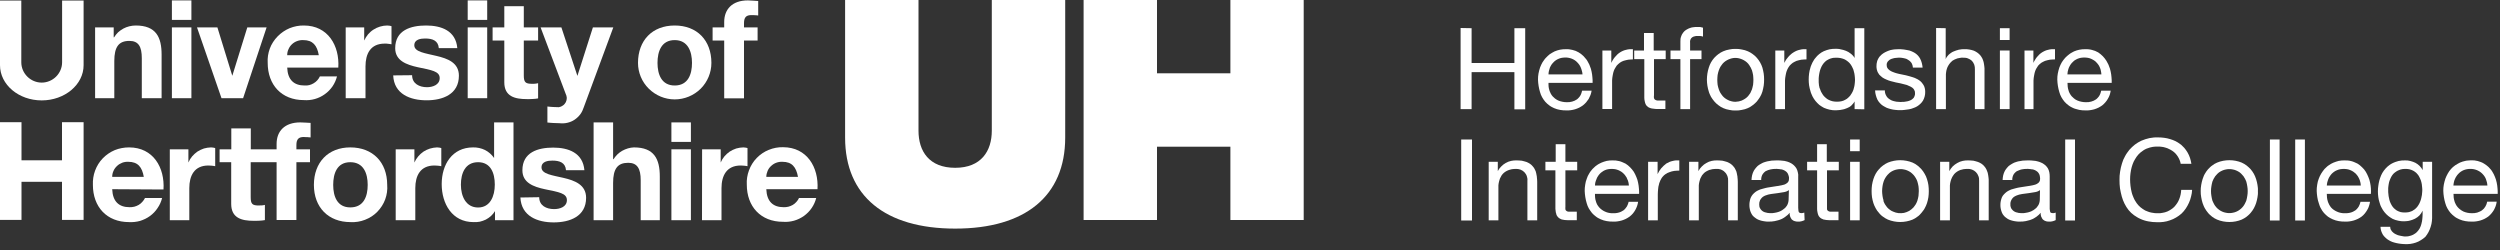 <svg xmlns="http://www.w3.org/2000/svg" viewBox="0 0 250 25" width="250" height="25">
	<rect x="0" y="0" width="250" height="25" fill="#333333" stroke="none"/>
	<style>
		tspan { white-space:pre }
		.shp0 { fill: #ffffff } 
	</style>
	<g id="Layer_2">
		<g id="Layer_1-2">
			<path id="Layer" class="shp0" d="M9.51 2.74L11.37 2.74L11.37 3.73L11.41 3.73C11.52 3.55 11.66 3.38 11.81 3.23C11.97 3.09 12.15 2.96 12.33 2.86C12.52 2.76 12.72 2.68 12.93 2.63C13.14 2.58 13.36 2.55 13.57 2.55C15.61 2.55 16.16 3.72 16.16 5.47L16.16 9.82L14.18 9.82L14.18 5.82C14.18 4.66 13.85 4.09 12.94 4.09C11.88 4.09 11.43 4.68 11.43 6.11L11.43 9.82L9.51 9.82L9.51 2.74Z" />
			<path id="Layer" class="shp0" d="M19.14 1.99L17.19 1.99L17.19 0.04L19.14 0.04L19.14 1.99ZM17.19 2.74L19.14 2.74L19.14 9.82L17.19 9.82L17.19 2.74Z" />
			<path id="Layer" class="shp0" d="M24.31 9.82L22.15 9.82L19.7 2.74L21.74 2.74L23.23 7.58L23.23 7.58L24.73 2.74L26.66 2.74L24.31 9.82Z" />
			<path id="Layer" fill-rule="evenodd" class="shp0" d="M28.72 6.76C28.77 7.99 29.4 8.55 30.46 8.55C30.61 8.56 30.77 8.55 30.93 8.51C31.08 8.47 31.23 8.41 31.36 8.33C31.5 8.25 31.62 8.15 31.73 8.03C31.84 7.91 31.92 7.78 31.99 7.64L33.7 7.64C33.61 7.99 33.46 8.33 33.25 8.64C33.04 8.94 32.78 9.21 32.48 9.42C32.18 9.64 31.84 9.8 31.49 9.9C31.13 10 30.76 10.04 30.39 10.01C28.15 10.01 26.77 8.48 26.77 6.29C26.74 5.8 26.81 5.32 26.98 4.86C27.15 4.4 27.42 3.99 27.76 3.64C28.1 3.29 28.51 3.01 28.96 2.82C29.41 2.64 29.9 2.54 30.39 2.55C32.8 2.55 33.97 4.58 33.83 6.76L28.72 6.76ZM31.88 5.52C31.71 4.54 31.28 4.01 30.33 4.01C30.13 4 29.92 4.03 29.73 4.1C29.53 4.17 29.35 4.28 29.2 4.42C29.05 4.56 28.93 4.73 28.85 4.92C28.76 5.11 28.72 5.31 28.72 5.52L31.88 5.52Z" />
			<path id="Layer" class="shp0" d="M34.57 2.74L36.42 2.74L36.42 4.05L36.42 4.05C36.52 3.83 36.65 3.63 36.8 3.44C36.96 3.26 37.14 3.09 37.35 2.96C37.55 2.83 37.77 2.73 38 2.66C38.24 2.59 38.48 2.55 38.72 2.55C38.76 2.55 38.8 2.56 38.83 2.56C38.87 2.56 38.9 2.57 38.94 2.57C38.98 2.58 39.01 2.58 39.05 2.59C39.08 2.6 39.12 2.61 39.15 2.62L39.15 4.43C39.09 4.41 39.04 4.41 38.98 4.4C38.93 4.39 38.87 4.38 38.81 4.38C38.76 4.37 38.7 4.37 38.64 4.36C38.59 4.36 38.53 4.36 38.47 4.36C37.04 4.36 36.55 5.39 36.55 6.64L36.55 9.82L34.57 9.82L34.57 2.74Z" />
			<path id="Layer" class="shp0" d="M41.21 7.52C41.21 8.37 41.94 8.72 42.7 8.72C43.26 8.72 43.97 8.49 43.97 7.81C43.97 7.13 43.17 7.01 41.77 6.72C40.65 6.47 39.52 6.07 39.52 4.82C39.52 3.01 41.09 2.55 42.61 2.55C44.13 2.55 45.58 3.07 45.73 4.81L43.88 4.81C43.82 4.06 43.25 3.85 42.52 3.85C42.08 3.85 41.43 3.93 41.43 4.53C41.43 5.2 42.53 5.32 43.64 5.59C44.75 5.85 45.89 6.26 45.89 7.57C45.89 9.43 44.27 10.03 42.66 10.03C41.04 10.03 39.4 9.42 39.32 7.54L41.21 7.52Z" />
			<path id="Layer" class="shp0" d="M48.72 1.99L46.77 1.99L46.77 0.04L48.72 0.04L48.72 1.99ZM46.77 2.74L48.72 2.74L48.72 9.82L46.77 9.82L46.77 2.74Z" />
			<path id="Layer" class="shp0" d="M52.38 2.74L53.81 2.74L53.81 4.05L52.38 4.05L52.38 7.55C52.38 8.23 52.55 8.38 53.21 8.38C53.26 8.38 53.31 8.38 53.36 8.38C53.41 8.37 53.46 8.37 53.51 8.37C53.56 8.36 53.61 8.36 53.66 8.35C53.71 8.34 53.76 8.33 53.81 8.32L53.81 9.84C53.72 9.86 53.62 9.87 53.53 9.88C53.43 9.89 53.34 9.89 53.24 9.9C53.15 9.91 53.05 9.91 52.96 9.91C52.86 9.91 52.77 9.91 52.67 9.91C51.48 9.91 50.43 9.64 50.43 8.23L50.43 4.05L49.26 4.05L49.26 2.74L50.43 2.74L50.43 0.62L52.38 0.62L52.38 2.74Z" />
			<path id="Layer" class="shp0" d="M58.38 10.72C58.3 10.97 58.19 11.21 58.03 11.43C57.87 11.64 57.68 11.82 57.46 11.97C57.24 12.12 56.99 12.22 56.73 12.28C56.47 12.34 56.2 12.35 55.94 12.32C55.84 12.32 55.74 12.32 55.64 12.31C55.54 12.31 55.44 12.3 55.34 12.3C55.24 12.29 55.14 12.29 55.04 12.28C54.94 12.27 54.84 12.26 54.74 12.25L54.74 10.65C54.84 10.66 54.93 10.67 55.03 10.68C55.12 10.69 55.22 10.69 55.31 10.7C55.41 10.7 55.5 10.71 55.6 10.71C55.69 10.71 55.79 10.72 55.88 10.72C56.03 10.7 56.17 10.64 56.29 10.55C56.41 10.47 56.51 10.35 56.58 10.22C56.65 10.08 56.68 9.94 56.68 9.79C56.67 9.64 56.63 9.5 56.56 9.36L54.06 2.74L56.14 2.74L57.74 7.59L57.74 7.59L59.29 2.74L61.33 2.74L58.38 10.72Z" />
			<path id="Layer" fill-rule="evenodd" class="shp0" d="M67.47 2.55C69.7 2.55 71.14 4.03 71.14 6.29C71.14 7.26 70.75 8.19 70.07 8.87C69.38 9.55 68.45 9.94 67.47 9.94C66.5 9.94 65.57 9.55 64.88 8.87C64.19 8.19 63.8 7.26 63.8 6.29C63.8 4.05 65.22 2.55 67.47 2.55ZM67.47 8.55C68.82 8.55 69.2 7.41 69.2 6.29C69.2 5.17 68.8 4.01 67.47 4.01C66.13 4.01 65.75 5.16 65.75 6.29C65.75 7.43 66.15 8.55 67.47 8.55Z" />
			<path id="Layer" class="shp0" d="M72.42 4.05L71.26 4.05L71.26 2.74L72.42 2.74L72.42 2.2C72.42 0.95 73.2 0.04 74.79 0.04C75.14 0.04 75.47 0.09 75.82 0.1L75.82 1.55C75.77 1.54 75.71 1.54 75.65 1.53C75.6 1.53 75.54 1.52 75.48 1.52C75.43 1.51 75.37 1.51 75.31 1.51C75.26 1.51 75.2 1.51 75.14 1.51C74.62 1.51 74.4 1.73 74.4 2.32L74.4 2.74L75.76 2.74L75.76 4.05L74.4 4.05L74.4 9.83L72.42 9.83L72.42 4.05Z" />
			<path id="Layer" fill-rule="evenodd" class="shp0" d="M11.22 18.92C11.27 20.16 11.9 20.72 12.96 20.72C13.11 20.72 13.27 20.71 13.43 20.67C13.58 20.63 13.73 20.57 13.87 20.49C14 20.41 14.13 20.31 14.23 20.19C14.34 20.07 14.43 19.94 14.5 19.8L16.21 19.8C16.12 20.16 15.97 20.5 15.76 20.8C15.56 21.11 15.3 21.38 15 21.6C14.7 21.82 14.36 21.98 14.01 22.09C13.65 22.19 13.28 22.23 12.91 22.21C10.67 22.21 9.29 20.68 9.29 18.49C9.27 18 9.34 17.51 9.51 17.06C9.68 16.6 9.94 16.18 10.28 15.83C10.62 15.48 11.03 15.2 11.48 15.01C11.93 14.83 12.42 14.74 12.91 14.74C15.33 14.74 16.49 16.77 16.35 18.95L11.22 18.92ZM14.38 17.69C14.21 16.7 13.78 16.18 12.83 16.18C12.63 16.17 12.42 16.2 12.23 16.27C12.03 16.35 11.85 16.45 11.7 16.6C11.55 16.74 11.43 16.9 11.35 17.09C11.26 17.28 11.22 17.48 11.22 17.69L14.38 17.69Z" />
			<path id="Layer" class="shp0" d="M16.98 14.93L18.84 14.93L18.84 16.25L18.84 16.25C18.93 16.03 19.06 15.82 19.21 15.64C19.37 15.46 19.54 15.3 19.74 15.16C19.94 15.03 20.16 14.93 20.39 14.85C20.62 14.78 20.86 14.75 21.1 14.74C21.14 14.74 21.17 14.75 21.21 14.75C21.24 14.75 21.28 14.76 21.31 14.76C21.35 14.77 21.38 14.77 21.42 14.78C21.45 14.79 21.49 14.8 21.52 14.81L21.52 16.62C21.47 16.61 21.41 16.6 21.35 16.59C21.3 16.58 21.24 16.58 21.18 16.57C21.13 16.57 21.07 16.56 21.01 16.56C20.96 16.56 20.9 16.55 20.84 16.55C19.42 16.55 18.93 17.58 18.93 18.82L18.93 22.02L16.98 22.02L16.98 14.93Z" />
			<path id="Layer" class="shp0" d="M26.49 16.22L25.07 16.22L25.07 19.72C25.07 20.4 25.23 20.55 25.89 20.55C25.94 20.55 25.99 20.55 26.04 20.54C26.09 20.54 26.14 20.54 26.19 20.54C26.24 20.53 26.29 20.52 26.34 20.52C26.39 20.51 26.44 20.5 26.49 20.49L26.49 22.01C26.4 22.03 26.31 22.04 26.21 22.05C26.12 22.06 26.02 22.06 25.93 22.07C25.83 22.07 25.73 22.08 25.64 22.08C25.54 22.08 25.45 22.08 25.35 22.08C24.16 22.08 23.12 21.8 23.12 20.39L23.12 16.22L21.96 16.22L21.96 14.93L23.13 14.93L23.13 12.84L25.08 12.84L25.08 14.93L27.66 14.93L27.66 14.39C27.66 13.14 28.44 12.24 30.03 12.24C30.37 12.24 30.71 12.28 31.06 12.29L31.06 13.74C31 13.74 30.95 13.73 30.89 13.73C30.83 13.72 30.78 13.72 30.72 13.71C30.66 13.71 30.61 13.71 30.55 13.71C30.49 13.7 30.44 13.7 30.38 13.7C29.86 13.7 29.64 13.92 29.64 14.51L29.64 14.93L31 14.93L31 16.22L29.64 16.22L29.64 22L27.66 22L27.66 16.22L26.49 16.22Z" />
			<path id="Layer" fill-rule="evenodd" class="shp0" d="M35.03 14.74C37.27 14.74 38.72 16.22 38.72 18.49C38.76 18.98 38.69 19.47 38.52 19.94C38.35 20.4 38.08 20.82 37.73 21.18C37.39 21.53 36.97 21.8 36.5 21.98C36.04 22.16 35.54 22.24 35.05 22.21C32.83 22.21 31.39 20.73 31.39 18.49C31.39 16.24 32.81 14.74 35.03 14.74ZM36.77 18.49C36.77 17.36 36.37 16.22 35.03 16.22C33.7 16.22 33.32 17.35 33.32 18.49C33.32 19.64 33.72 20.74 35.03 20.74C36.39 20.74 36.77 19.61 36.77 18.49Z" />
			<path id="Layer" class="shp0" d="M39.57 14.93L41.44 14.93L41.44 16.25L41.44 16.25C41.54 16.03 41.66 15.83 41.82 15.64C41.97 15.46 42.15 15.3 42.35 15.16C42.55 15.03 42.77 14.93 42.99 14.86C43.22 14.79 43.46 14.75 43.7 14.74C43.74 14.74 43.77 14.75 43.81 14.75C43.85 14.75 43.88 14.76 43.92 14.76C43.95 14.77 43.99 14.77 44.03 14.78C44.06 14.79 44.1 14.8 44.13 14.81L44.13 16.62C44.07 16.61 44.02 16.6 43.96 16.59C43.91 16.58 43.85 16.58 43.79 16.57C43.74 16.57 43.68 16.56 43.62 16.56C43.57 16.56 43.51 16.55 43.45 16.55C42.02 16.55 41.53 17.58 41.53 18.82L41.53 22.02L39.57 22.02L39.57 14.93Z" />
			<path id="Layer" fill-rule="evenodd" class="shp0" d="M49.5 21.11C49.39 21.29 49.25 21.46 49.1 21.6C48.94 21.74 48.77 21.86 48.58 21.96C48.39 22.05 48.19 22.12 47.98 22.17C47.77 22.21 47.56 22.22 47.35 22.21C45.21 22.21 44.17 20.37 44.17 18.41C44.17 16.45 45.22 14.74 47.31 14.74C47.51 14.74 47.72 14.75 47.92 14.8C48.12 14.84 48.31 14.91 48.5 15C48.68 15.09 48.85 15.21 49 15.34C49.16 15.48 49.29 15.63 49.41 15.8L49.41 12.24L51.35 12.24L51.35 22.02L49.5 22.02L49.5 21.11ZM47.81 16.22C46.53 16.22 46.09 17.31 46.09 18.47C46.09 19.64 46.6 20.75 47.81 20.75C49.01 20.75 49.48 19.63 49.48 18.46C49.48 17.29 49.06 16.22 47.81 16.22Z" />
			<path id="Layer" class="shp0" d="M53.92 19.72C53.92 20.57 54.65 20.91 55.41 20.91C55.98 20.91 56.69 20.69 56.69 20.01C56.69 19.32 55.88 19.21 54.48 18.92C53.36 18.68 52.24 18.28 52.24 17.03C52.24 15.22 53.8 14.76 55.32 14.76C56.84 14.76 58.29 15.28 58.44 17.02L56.6 17.02C56.54 16.26 55.96 16.06 55.24 16.06C54.8 16.06 54.15 16.14 54.15 16.74C54.15 17.41 55.25 17.53 56.36 17.79C57.47 18.05 58.61 18.47 58.61 19.78C58.61 21.64 56.99 22.24 55.37 22.24C53.76 22.24 52.13 21.63 52.04 19.75L53.92 19.72Z" />
			<path id="Layer" class="shp0" d="M59.36 12.24L61.31 12.24L61.31 15.92L61.35 15.92C61.46 15.75 61.59 15.59 61.74 15.44C61.88 15.3 62.05 15.18 62.22 15.08C62.4 14.98 62.59 14.9 62.79 14.84C62.98 14.78 63.19 14.75 63.39 14.74C65.43 14.74 65.98 15.91 65.98 17.66L65.98 22.02L64.07 22.02L64.07 18.02C64.07 16.85 63.72 16.28 62.82 16.28C61.77 16.28 61.31 16.86 61.31 18.3L61.31 22.02L59.36 22.02L59.36 12.24Z" />
			<path id="Layer" class="shp0" d="M69.09 14.19L67.14 14.19L67.14 12.24L69.09 12.24L69.09 14.19ZM67.14 14.93L69.09 14.93L69.09 22.02L67.14 22.02L67.14 14.93Z" />
			<path id="Layer" class="shp0" d="M70.21 14.93L72.07 14.93L72.07 16.25L72.07 16.25C72.16 16.03 72.29 15.82 72.44 15.64C72.59 15.46 72.77 15.3 72.97 15.16C73.17 15.03 73.39 14.93 73.62 14.85C73.85 14.78 74.09 14.75 74.33 14.74C74.36 14.74 74.4 14.75 74.43 14.75C74.47 14.75 74.51 14.76 74.54 14.76C74.58 14.77 74.61 14.77 74.65 14.78C74.68 14.79 74.71 14.8 74.75 14.81L74.75 16.62C74.69 16.61 74.64 16.6 74.58 16.59C74.52 16.58 74.47 16.58 74.41 16.57C74.35 16.57 74.3 16.56 74.24 16.56C74.18 16.56 74.13 16.55 74.07 16.55C72.65 16.55 72.15 17.58 72.15 18.82L72.15 22.02L70.2 22.02L70.21 14.93Z" />
			<path id="Layer" fill-rule="evenodd" class="shp0" d="M76.63 18.92C76.68 20.16 77.31 20.72 78.37 20.72C78.53 20.72 78.69 20.71 78.84 20.67C78.99 20.63 79.14 20.57 79.28 20.49C79.41 20.41 79.54 20.31 79.64 20.19C79.75 20.07 79.84 19.94 79.9 19.8L81.62 19.8C81.53 20.16 81.38 20.49 81.17 20.8C80.96 21.11 80.7 21.37 80.4 21.59C80.1 21.8 79.76 21.97 79.4 22.07C79.04 22.17 78.67 22.21 78.3 22.18C76.07 22.18 74.68 20.65 74.68 18.46C74.65 17.97 74.73 17.49 74.9 17.03C75.07 16.57 75.33 16.15 75.67 15.8C76.01 15.45 76.42 15.17 76.87 14.99C77.33 14.8 77.81 14.71 78.3 14.72C80.71 14.72 81.88 16.74 81.75 18.92L76.63 18.92ZM79.8 17.69C79.62 16.7 79.19 16.18 78.25 16.18C78.04 16.17 77.83 16.2 77.64 16.27C77.44 16.34 77.27 16.45 77.12 16.59C76.96 16.73 76.84 16.9 76.76 17.09C76.68 17.28 76.63 17.48 76.63 17.69L79.8 17.69Z" />
			<path id="Layer" class="shp0" d="M106.52 0L99.18 0L99.18 13.07C99.18 15.09 98.13 16.78 95.52 16.78C92.91 16.78 91.85 15.12 91.85 13.07L91.85 0L84.51 0L84.51 13.76C84.51 19.6 88.51 22.86 95.52 22.86C102.52 22.86 106.52 19.61 106.52 13.76C106.53 13.71 106.52 0 106.52 0Z" />
			<path id="Layer" class="shp0" d="M108.36 0L115.7 0L115.7 7.33L123.04 7.33L123.04 0L130.37 0L130.37 22L123.04 22L123.04 14.67L115.7 14.67L115.7 22L108.36 22L108.36 0Z" />
			<path id="Layer" class="shp0" d="M8.36 0.05L6.21 0.05L6.21 6.23C6.21 6.77 5.99 7.28 5.61 7.66C5.23 8.04 4.71 8.26 4.17 8.26C3.63 8.26 3.11 8.04 2.73 7.66C2.35 7.28 2.13 6.77 2.13 6.23L2.13 0.05L0 0.05L0 6.52C0 8.47 1.87 10.04 4.17 10.04C6.47 10.04 8.36 8.47 8.36 6.52L8.36 0.05Z" />
			<path id="Layer" class="shp0" d="M6.2 16.03L2.15 16.03L2.15 12.22L0 12.22L0 21.99L2.15 21.99L2.15 18.18L6.2 18.18L6.2 21.99L8.36 21.99L8.36 12.22L6.2 12.22L6.2 16.03L6.2 16.03Z" />
			<path id="Layer" class="shp0" d="M147.16 2.82L147.16 6.3L151.44 6.3L151.44 2.82L152.52 2.82L152.52 10.93L151.44 10.93L151.44 7.21L147.16 7.21L147.16 10.91L146.06 10.91L146.06 2.8L147.16 2.82Z" />
			<path id="Layer" fill-rule="evenodd" class="shp0" d="M158.29 10.54C158.17 10.63 158.04 10.7 157.91 10.77C157.78 10.83 157.64 10.89 157.5 10.93C157.36 10.97 157.22 11 157.07 11.02C156.92 11.04 156.78 11.05 156.63 11.04C156.53 11.04 156.42 11.04 156.32 11.03C156.21 11.02 156.11 11.01 156 10.99C155.9 10.97 155.8 10.94 155.7 10.92C155.6 10.89 155.5 10.85 155.4 10.81C155.32 10.78 155.24 10.73 155.16 10.69C155.08 10.64 155 10.6 154.93 10.54C154.86 10.49 154.79 10.43 154.72 10.37C154.65 10.31 154.59 10.24 154.53 10.18C154.47 10.11 154.41 10.03 154.36 9.96C154.31 9.88 154.26 9.8 154.21 9.72C154.17 9.64 154.13 9.55 154.09 9.47C154.06 9.38 154.03 9.29 154 9.2C153.97 9.1 153.94 9 153.92 8.9C153.9 8.8 153.88 8.69 153.86 8.59C153.85 8.49 153.83 8.38 153.82 8.28C153.81 8.18 153.81 8.07 153.8 7.97C153.8 7.86 153.81 7.76 153.81 7.65C153.82 7.55 153.84 7.45 153.85 7.35C153.87 7.24 153.89 7.14 153.92 7.04C153.94 6.94 153.97 6.84 154.01 6.74C154.04 6.65 154.08 6.57 154.12 6.48C154.16 6.4 154.2 6.31 154.25 6.23C154.3 6.15 154.35 6.07 154.41 6C154.46 5.92 154.52 5.85 154.59 5.78C154.65 5.71 154.71 5.65 154.78 5.59C154.85 5.52 154.92 5.47 154.99 5.41C155.06 5.36 155.14 5.31 155.22 5.27C155.3 5.22 155.38 5.18 155.46 5.14C155.55 5.1 155.64 5.07 155.73 5.04C155.82 5.01 155.91 4.99 156 4.97C156.1 4.95 156.19 4.94 156.29 4.93C156.38 4.92 156.47 4.92 156.57 4.92C156.68 4.91 156.8 4.92 156.91 4.93C157.02 4.94 157.13 4.96 157.24 4.99C157.35 5.02 157.46 5.05 157.57 5.09C157.67 5.14 157.78 5.19 157.87 5.24C157.96 5.3 158.04 5.35 158.12 5.41C158.2 5.48 158.28 5.54 158.35 5.61C158.42 5.68 158.49 5.76 158.55 5.84C158.62 5.91 158.68 6 158.73 6.08C158.78 6.16 158.83 6.25 158.87 6.34C158.92 6.43 158.96 6.51 158.99 6.61C159.03 6.7 159.06 6.79 159.09 6.88C159.12 6.98 159.14 7.07 159.16 7.17C159.18 7.26 159.19 7.35 159.21 7.45C159.22 7.54 159.23 7.63 159.24 7.73C159.25 7.82 159.26 7.91 159.26 8.01C159.26 8.1 159.26 8.2 159.26 8.29L154.85 8.29C154.85 8.35 154.85 8.41 154.85 8.48C154.85 8.54 154.86 8.6 154.86 8.66C154.87 8.72 154.88 8.79 154.89 8.85C154.91 8.91 154.92 8.97 154.94 9.03C154.95 9.08 154.97 9.14 155 9.19C155.02 9.25 155.04 9.3 155.07 9.35C155.1 9.4 155.13 9.45 155.16 9.5C155.2 9.55 155.23 9.59 155.27 9.64C155.31 9.68 155.35 9.72 155.4 9.76C155.44 9.81 155.49 9.84 155.54 9.88C155.59 9.92 155.64 9.95 155.69 9.98C155.74 10.01 155.79 10.04 155.85 10.06C155.91 10.09 155.98 10.11 156.05 10.13C156.12 10.15 156.19 10.17 156.26 10.18C156.33 10.2 156.4 10.21 156.47 10.21C156.54 10.22 156.61 10.22 156.68 10.22C156.77 10.22 156.86 10.22 156.95 10.21C157.04 10.2 157.12 10.18 157.21 10.16C157.3 10.13 157.38 10.1 157.46 10.07C157.54 10.03 157.62 9.99 157.69 9.94C157.76 9.89 157.82 9.83 157.88 9.76C157.94 9.7 157.99 9.63 158.03 9.56C158.08 9.48 158.11 9.4 158.14 9.32C158.17 9.24 158.19 9.16 158.21 9.07L159.16 9.07C159.14 9.22 159.1 9.36 159.05 9.5C159 9.63 158.94 9.76 158.87 9.89C158.79 10.01 158.7 10.13 158.61 10.24C158.51 10.35 158.4 10.45 158.29 10.54ZM158.08 6.76C158.06 6.71 158.03 6.66 158.01 6.61C157.98 6.57 157.96 6.52 157.93 6.48C157.9 6.43 157.86 6.39 157.83 6.35C157.8 6.31 157.76 6.27 157.72 6.23C157.65 6.15 157.56 6.08 157.47 6.02C157.38 5.96 157.28 5.91 157.18 5.87C157.08 5.83 156.97 5.8 156.86 5.78C156.76 5.76 156.65 5.75 156.54 5.75C156.48 5.75 156.42 5.75 156.36 5.76C156.3 5.76 156.25 5.77 156.19 5.78C156.13 5.79 156.08 5.8 156.02 5.82C155.96 5.84 155.91 5.86 155.86 5.88C155.81 5.9 155.76 5.92 155.71 5.95C155.67 5.97 155.62 6 155.58 6.03C155.54 6.06 155.49 6.09 155.45 6.13C155.41 6.16 155.38 6.2 155.34 6.24C155.3 6.27 155.27 6.31 155.23 6.36C155.2 6.4 155.17 6.44 155.14 6.48C155.11 6.53 155.09 6.57 155.06 6.62C155.04 6.67 155.01 6.71 154.99 6.76C154.97 6.82 154.95 6.87 154.94 6.93C154.92 6.98 154.9 7.04 154.89 7.1C154.88 7.15 154.87 7.21 154.86 7.27C154.86 7.32 154.85 7.38 154.85 7.44L158.25 7.44C158.24 7.38 158.24 7.32 158.23 7.26C158.22 7.21 158.21 7.15 158.19 7.09C158.18 7.03 158.16 6.98 158.14 6.92C158.12 6.87 158.1 6.81 158.08 6.76Z" />
			<path id="Layer" class="shp0" d="M161.13 5.05L161.13 6.29L161.13 6.29C161.18 6.19 161.23 6.08 161.29 5.99C161.35 5.89 161.42 5.79 161.49 5.71C161.57 5.62 161.65 5.53 161.73 5.45C161.81 5.38 161.9 5.3 162 5.24C162.09 5.18 162.19 5.13 162.3 5.08C162.4 5.04 162.51 5 162.62 4.98C162.73 4.95 162.84 4.93 162.96 4.92C163.07 4.91 163.18 4.91 163.29 4.92L163.29 5.94C163.22 5.94 163.14 5.94 163.06 5.95C162.98 5.95 162.9 5.96 162.82 5.97C162.75 5.98 162.67 6 162.59 6.02C162.51 6.04 162.44 6.06 162.36 6.08C162.3 6.1 162.23 6.13 162.17 6.16C162.11 6.2 162.05 6.23 161.99 6.27C161.94 6.31 161.88 6.35 161.83 6.4C161.78 6.45 161.73 6.49 161.68 6.55C161.64 6.6 161.6 6.66 161.57 6.72C161.53 6.78 161.49 6.84 161.46 6.9C161.43 6.96 161.41 7.03 161.38 7.09C161.36 7.16 161.34 7.22 161.32 7.29C161.3 7.37 161.28 7.45 161.27 7.54C161.25 7.62 161.24 7.7 161.23 7.79C161.22 7.87 161.22 7.95 161.21 8.04C161.21 8.12 161.21 8.21 161.21 8.29L161.21 10.9L160.24 10.9L160.24 5.05L161.13 5.05Z" />
			<path id="Layer" class="shp0" d="M166.57 5.05L166.57 5.91L165.4 5.91L165.4 9.54C165.4 9.56 165.4 9.59 165.39 9.61C165.39 9.63 165.39 9.65 165.39 9.68C165.39 9.7 165.39 9.72 165.39 9.74C165.4 9.77 165.4 9.79 165.4 9.81C165.4 9.83 165.41 9.84 165.42 9.86C165.42 9.87 165.43 9.89 165.44 9.9C165.45 9.92 165.46 9.93 165.47 9.94C165.48 9.95 165.5 9.96 165.51 9.97C165.53 9.98 165.54 9.99 165.56 10C165.58 10.01 165.6 10.02 165.61 10.02C165.63 10.03 165.65 10.04 165.67 10.04C165.69 10.04 165.71 10.05 165.73 10.05C165.76 10.05 165.79 10.05 165.82 10.05C165.85 10.05 165.88 10.05 165.91 10.05C165.94 10.05 165.98 10.05 166.01 10.05C166.04 10.05 166.07 10.05 166.1 10.05L166.54 10.05L166.54 10.9L165.83 10.9C165.78 10.9 165.72 10.9 165.67 10.9C165.62 10.9 165.56 10.89 165.51 10.89C165.46 10.89 165.4 10.88 165.35 10.87C165.3 10.87 165.24 10.86 165.19 10.85C165.15 10.85 165.11 10.84 165.07 10.82C165.04 10.81 165 10.8 164.96 10.78C164.92 10.77 164.89 10.75 164.85 10.73C164.82 10.71 164.79 10.69 164.76 10.66C164.73 10.64 164.7 10.61 164.67 10.58C164.65 10.55 164.63 10.52 164.6 10.49C164.58 10.45 164.57 10.42 164.55 10.39C164.53 10.35 164.52 10.31 164.51 10.28C164.5 10.22 164.48 10.17 164.47 10.11C164.46 10.06 164.45 10 164.44 9.94C164.44 9.89 164.43 9.83 164.43 9.77C164.43 9.72 164.43 9.66 164.43 9.6L164.43 5.91L163.42 5.91L163.42 5.05L164.4 5.05L164.4 3.3L165.37 3.3L165.37 5.05L166.57 5.05Z" />
			<path id="Layer" class="shp0" d="M167.05 5.91L167.05 5.05L168.04 5.05L168.04 4.18C168.04 4.08 168.04 3.98 168.05 3.88C168.07 3.79 168.09 3.69 168.13 3.6C168.16 3.5 168.21 3.41 168.27 3.33C168.32 3.25 168.39 3.17 168.46 3.1C168.54 3.03 168.63 2.97 168.73 2.92C168.82 2.87 168.92 2.82 169.03 2.79C169.13 2.75 169.24 2.73 169.35 2.72C169.46 2.7 169.56 2.7 169.67 2.7C169.7 2.7 169.73 2.7 169.75 2.7C169.78 2.7 169.8 2.7 169.83 2.7C169.86 2.7 169.88 2.7 169.91 2.7C169.93 2.7 169.96 2.7 169.99 2.7C170.01 2.71 170.04 2.71 170.07 2.71C170.09 2.72 170.12 2.72 170.14 2.73C170.17 2.73 170.2 2.74 170.22 2.75C170.25 2.75 170.27 2.76 170.3 2.77L170.3 3.66C170.28 3.65 170.25 3.65 170.23 3.64C170.21 3.63 170.19 3.63 170.16 3.62C170.14 3.62 170.12 3.61 170.09 3.61C170.07 3.61 170.04 3.6 170.02 3.6L169.75 3.6C169.7 3.6 169.65 3.6 169.61 3.6C169.56 3.61 169.51 3.62 169.47 3.63C169.42 3.64 169.38 3.65 169.33 3.67C169.29 3.69 169.25 3.71 169.21 3.74C169.17 3.77 169.14 3.81 169.11 3.84C169.08 3.88 169.06 3.93 169.04 3.97C169.03 4.02 169.01 4.06 169.01 4.11C169 4.16 169 4.21 169.01 4.26L169.01 5.05L170.15 5.05L170.15 5.91L169.01 5.91L169.01 10.91L168.04 10.91L168.04 5.91L167.05 5.91Z" />
			<path id="Layer" fill-rule="evenodd" class="shp0" d="M171.1 6.24C171.19 6.08 171.3 5.93 171.42 5.79C171.55 5.65 171.69 5.52 171.84 5.41C171.99 5.3 172.15 5.2 172.32 5.13C172.42 5.09 172.52 5.05 172.62 5.02C172.72 4.99 172.82 4.97 172.93 4.95C173.03 4.93 173.13 4.91 173.24 4.9C173.34 4.89 173.45 4.89 173.55 4.89C173.66 4.89 173.76 4.89 173.87 4.9C173.98 4.91 174.08 4.93 174.18 4.95C174.29 4.97 174.39 4.99 174.49 5.02C174.59 5.05 174.69 5.09 174.79 5.13C174.96 5.2 175.12 5.3 175.27 5.41C175.43 5.52 175.57 5.65 175.69 5.79C175.81 5.93 175.92 6.08 176.01 6.24C176.11 6.41 176.18 6.58 176.24 6.76C176.29 6.95 176.34 7.15 176.37 7.35C176.4 7.55 176.41 7.76 176.41 7.96C176.41 8.16 176.4 8.37 176.37 8.57C176.34 8.77 176.29 8.97 176.24 9.16C176.21 9.25 176.17 9.34 176.14 9.43C176.1 9.51 176.06 9.59 176.01 9.68C175.97 9.76 175.91 9.84 175.86 9.91C175.81 9.99 175.75 10.06 175.69 10.14C175.62 10.21 175.56 10.27 175.49 10.34C175.42 10.4 175.35 10.46 175.27 10.52C175.2 10.58 175.12 10.63 175.04 10.68C174.96 10.73 174.88 10.77 174.79 10.81C174.69 10.85 174.59 10.89 174.49 10.92C174.39 10.95 174.29 10.97 174.18 10.99C174.08 11.01 173.98 11.03 173.87 11.04C173.76 11.05 173.66 11.05 173.55 11.05C173.45 11.05 173.34 11.05 173.24 11.04C173.13 11.03 173.03 11.01 172.93 10.99C172.82 10.97 172.72 10.95 172.62 10.92C172.52 10.89 172.42 10.85 172.32 10.81C172.24 10.77 172.15 10.73 172.07 10.68C171.99 10.63 171.91 10.58 171.84 10.52C171.76 10.46 171.69 10.4 171.62 10.34C171.55 10.27 171.49 10.21 171.43 10.14C171.36 10.06 171.31 9.99 171.25 9.91C171.2 9.84 171.15 9.76 171.1 9.68C171.06 9.59 171.01 9.51 170.98 9.43C170.94 9.34 170.9 9.25 170.88 9.16C170.82 8.97 170.77 8.77 170.74 8.57C170.71 8.37 170.69 8.16 170.69 7.96C170.69 7.76 170.71 7.55 170.74 7.35C170.77 7.15 170.82 6.95 170.88 6.76C170.93 6.58 171.01 6.41 171.1 6.24ZM171.95 9.11C171.98 9.17 172.01 9.23 172.04 9.29C172.07 9.35 172.11 9.4 172.15 9.45C172.19 9.51 172.23 9.56 172.27 9.61C172.31 9.65 172.35 9.7 172.4 9.74C172.45 9.78 172.49 9.81 172.54 9.85C172.59 9.89 172.64 9.92 172.7 9.95C172.75 9.98 172.8 10.01 172.86 10.03C172.91 10.06 172.97 10.08 173.02 10.09C173.08 10.11 173.14 10.13 173.19 10.14C173.25 10.15 173.31 10.16 173.37 10.17C173.42 10.17 173.48 10.18 173.54 10.18C173.6 10.17 173.66 10.17 173.71 10.16C173.77 10.16 173.83 10.15 173.89 10.14C173.94 10.13 174 10.11 174.05 10.09C174.11 10.08 174.17 10.06 174.22 10.03C174.27 10.01 174.33 9.98 174.38 9.95C174.43 9.92 174.49 9.89 174.54 9.85C174.59 9.81 174.63 9.78 174.68 9.74C174.72 9.7 174.77 9.65 174.81 9.61C174.85 9.56 174.89 9.51 174.93 9.45C174.97 9.4 175 9.35 175.04 9.29C175.07 9.23 175.1 9.17 175.12 9.11C175.15 9.05 175.18 8.99 175.2 8.93C175.22 8.86 175.24 8.78 175.26 8.7C175.28 8.62 175.3 8.54 175.31 8.47C175.32 8.39 175.33 8.31 175.33 8.23C175.34 8.15 175.34 8.07 175.34 7.99C175.34 7.91 175.34 7.83 175.33 7.75C175.33 7.67 175.32 7.59 175.31 7.51C175.3 7.43 175.28 7.35 175.26 7.27C175.24 7.19 175.22 7.12 175.2 7.04C175.18 6.98 175.15 6.92 175.12 6.86C175.1 6.8 175.07 6.74 175.03 6.69C175 6.63 174.97 6.57 174.93 6.52C174.89 6.47 174.85 6.41 174.81 6.36C174.77 6.32 174.73 6.28 174.68 6.23C174.64 6.19 174.59 6.15 174.54 6.12C174.49 6.08 174.44 6.05 174.38 6.02C174.33 5.99 174.28 5.96 174.22 5.94C174.17 5.92 174.11 5.89 174.06 5.88C174 5.86 173.94 5.84 173.89 5.83C173.83 5.82 173.77 5.81 173.71 5.8C173.66 5.79 173.6 5.79 173.54 5.79C173.48 5.79 173.42 5.79 173.36 5.8C173.31 5.81 173.25 5.82 173.19 5.83C173.13 5.84 173.08 5.86 173.02 5.88C172.97 5.89 172.91 5.92 172.86 5.94C172.8 5.96 172.75 5.99 172.7 6.02C172.64 6.05 172.59 6.08 172.54 6.12C172.49 6.15 172.44 6.19 172.4 6.23C172.35 6.28 172.31 6.32 172.27 6.36C172.23 6.41 172.19 6.47 172.15 6.52C172.11 6.57 172.07 6.63 172.04 6.68C172.01 6.74 171.98 6.8 171.95 6.86C171.92 6.92 171.9 6.98 171.88 7.04C171.85 7.12 171.83 7.19 171.81 7.27C171.79 7.35 171.78 7.43 171.76 7.51C171.75 7.59 171.74 7.67 171.74 7.75C171.73 7.83 171.73 7.91 171.73 7.99C171.73 8.07 171.73 8.15 171.74 8.23C171.74 8.31 171.75 8.39 171.76 8.47C171.78 8.54 171.79 8.62 171.81 8.7C171.83 8.78 171.85 8.86 171.88 8.93C171.9 8.99 171.92 9.05 171.95 9.11Z" />
			<path id="Layer" class="shp0" d="M178.43 5.05L178.43 6.29L178.43 6.29C178.48 6.18 178.54 6.08 178.6 5.98C178.67 5.88 178.74 5.79 178.82 5.7C178.89 5.61 178.98 5.53 179.07 5.45C179.15 5.37 179.25 5.3 179.35 5.24C179.44 5.18 179.54 5.13 179.65 5.08C179.75 5.04 179.86 5 179.97 4.98C180.08 4.95 180.19 4.93 180.31 4.92C180.42 4.91 180.53 4.91 180.65 4.92L180.65 5.94C180.56 5.94 180.48 5.94 180.39 5.95C180.31 5.95 180.23 5.96 180.14 5.97C180.06 5.99 179.98 6 179.9 6.02C179.81 6.04 179.73 6.07 179.65 6.09C179.59 6.12 179.52 6.15 179.46 6.18C179.4 6.21 179.34 6.24 179.28 6.28C179.23 6.32 179.17 6.37 179.12 6.41C179.07 6.46 179.02 6.51 178.97 6.56C178.93 6.61 178.89 6.67 178.85 6.73C178.81 6.79 178.78 6.85 178.75 6.91C178.72 6.97 178.69 7.04 178.67 7.1C178.64 7.17 178.62 7.24 178.61 7.3C178.59 7.39 178.57 7.47 178.56 7.55C178.54 7.63 178.53 7.72 178.52 7.8C178.51 7.88 178.51 7.97 178.5 8.05C178.5 8.14 178.5 8.22 178.5 8.3L178.5 10.91L177.53 10.91L177.53 5.05L178.43 5.05Z" />
			<path id="Layer" fill-rule="evenodd" class="shp0" d="M185.46 10.91L185.46 10.14C185.42 10.21 185.38 10.28 185.32 10.35C185.27 10.42 185.21 10.48 185.15 10.54C185.09 10.6 185.02 10.65 184.94 10.7C184.87 10.74 184.79 10.78 184.71 10.81C184.63 10.85 184.53 10.88 184.44 10.91C184.35 10.93 184.26 10.96 184.16 10.97C184.07 10.99 183.97 11.01 183.88 11.01C183.78 11.02 183.68 11.03 183.59 11.03C183.48 11.03 183.38 11.03 183.28 11.02C183.18 11.01 183.08 10.99 182.97 10.97C182.87 10.95 182.78 10.92 182.68 10.89C182.58 10.86 182.48 10.82 182.39 10.78C182.31 10.74 182.23 10.69 182.15 10.64C182.08 10.59 182 10.54 181.93 10.49C181.86 10.43 181.79 10.37 181.73 10.3C181.67 10.24 181.61 10.17 181.55 10.1C181.49 10.03 181.44 9.95 181.39 9.88C181.34 9.8 181.29 9.72 181.25 9.64C181.21 9.56 181.17 9.47 181.14 9.39C181.1 9.3 181.07 9.22 181.05 9.13C181.02 9.03 180.99 8.94 180.97 8.84C180.95 8.74 180.93 8.64 180.91 8.54C180.9 8.44 180.89 8.35 180.88 8.25C180.87 8.15 180.87 8.05 180.87 7.95C180.87 7.85 180.87 7.75 180.88 7.65C180.88 7.55 180.9 7.45 180.91 7.35C180.92 7.25 180.94 7.16 180.96 7.06C180.99 6.96 181.01 6.87 181.04 6.77C181.06 6.68 181.09 6.6 181.13 6.51C181.16 6.42 181.2 6.34 181.24 6.26C181.28 6.18 181.33 6.1 181.38 6.02C181.42 5.94 181.48 5.87 181.54 5.8C181.59 5.73 181.65 5.66 181.72 5.59C181.78 5.53 181.85 5.47 181.92 5.41C181.99 5.35 182.07 5.3 182.14 5.25C182.22 5.2 182.3 5.16 182.38 5.12C182.48 5.08 182.57 5.04 182.67 5.01C182.76 4.98 182.86 4.95 182.96 4.93C183.06 4.91 183.16 4.9 183.26 4.89C183.36 4.88 183.46 4.88 183.56 4.88C183.6 4.88 183.64 4.88 183.68 4.88C183.72 4.88 183.76 4.89 183.81 4.89C183.85 4.89 183.89 4.9 183.93 4.9C183.97 4.91 184.01 4.92 184.05 4.93C184.14 4.94 184.23 4.96 184.32 4.99C184.41 5.01 184.5 5.04 184.59 5.08C184.67 5.12 184.75 5.16 184.84 5.2C184.92 5.25 184.99 5.3 185.07 5.36C185.11 5.39 185.15 5.42 185.18 5.45C185.22 5.49 185.25 5.52 185.29 5.56C185.32 5.6 185.35 5.63 185.38 5.67C185.41 5.71 185.44 5.75 185.46 5.8L185.46 2.82L186.43 2.82L186.43 10.93L185.46 10.91ZM181.98 8.83C181.99 8.89 182.02 8.95 182.04 9.01C182.06 9.07 182.09 9.13 182.11 9.18C182.14 9.24 182.17 9.29 182.21 9.35C182.24 9.4 182.27 9.46 182.31 9.51C182.35 9.56 182.39 9.61 182.43 9.65C182.47 9.7 182.52 9.74 182.57 9.78C182.62 9.82 182.67 9.86 182.72 9.9C182.77 9.93 182.82 9.96 182.88 9.99C182.94 10.02 183.01 10.05 183.07 10.07C183.14 10.1 183.21 10.12 183.28 10.13C183.35 10.15 183.42 10.16 183.49 10.16C183.56 10.17 183.63 10.17 183.7 10.17C183.77 10.17 183.84 10.17 183.91 10.16C183.98 10.16 184.05 10.14 184.12 10.13C184.19 10.11 184.26 10.09 184.33 10.07C184.4 10.04 184.46 10.01 184.52 9.98C184.58 9.95 184.63 9.92 184.69 9.88C184.74 9.84 184.79 9.8 184.83 9.76C184.88 9.72 184.92 9.67 184.97 9.62C185.01 9.58 185.05 9.53 185.08 9.47C185.12 9.42 185.15 9.37 185.18 9.32C185.21 9.26 185.24 9.21 185.27 9.15C185.3 9.09 185.32 9.04 185.34 8.98C185.36 8.92 185.38 8.86 185.39 8.8C185.41 8.73 185.43 8.66 185.44 8.6C185.45 8.53 185.46 8.46 185.47 8.4C185.48 8.33 185.49 8.26 185.49 8.19C185.49 8.12 185.5 8.05 185.5 7.99C185.5 7.92 185.49 7.85 185.49 7.78C185.49 7.71 185.48 7.64 185.47 7.57C185.46 7.5 185.45 7.43 185.44 7.36C185.43 7.29 185.41 7.22 185.39 7.16C185.38 7.09 185.36 7.03 185.34 6.97C185.31 6.91 185.29 6.85 185.26 6.79C185.23 6.73 185.2 6.67 185.17 6.61C185.14 6.56 185.11 6.5 185.07 6.45C185.03 6.39 184.99 6.35 184.95 6.3C184.9 6.25 184.86 6.21 184.81 6.17C184.76 6.13 184.71 6.09 184.65 6.05C184.6 6.02 184.55 5.98 184.49 5.95C184.42 5.92 184.36 5.89 184.29 5.87C184.22 5.85 184.15 5.83 184.07 5.81C184 5.8 183.93 5.78 183.86 5.78C183.78 5.77 183.71 5.77 183.63 5.77C183.56 5.77 183.49 5.77 183.42 5.78C183.35 5.78 183.28 5.79 183.21 5.81C183.14 5.83 183.07 5.85 183 5.87C182.93 5.9 182.87 5.93 182.81 5.96C182.75 5.99 182.7 6.02 182.64 6.06C182.59 6.1 182.54 6.14 182.5 6.18C182.45 6.22 182.41 6.27 182.37 6.32C182.33 6.37 182.29 6.42 182.26 6.47C182.22 6.53 182.19 6.59 182.16 6.64C182.13 6.7 182.1 6.76 182.08 6.82C182.05 6.88 182.03 6.94 182.01 7.01C181.99 7.07 181.98 7.13 181.96 7.2C181.95 7.26 181.93 7.33 181.92 7.4C181.91 7.47 181.9 7.54 181.89 7.61C181.88 7.68 181.88 7.75 181.87 7.82C181.87 7.89 181.87 7.96 181.87 8.03C181.87 8.1 181.87 8.17 181.87 8.23C181.87 8.3 181.88 8.37 181.89 8.44C181.89 8.5 181.9 8.57 181.92 8.63C181.93 8.7 181.94 8.77 181.96 8.83L181.98 8.83Z" />
			<path id="Layer" class="shp0" d="M188.64 9.6C188.66 9.64 188.69 9.67 188.71 9.71C188.74 9.74 188.77 9.77 188.8 9.8C188.83 9.83 188.86 9.86 188.89 9.88C188.93 9.91 188.96 9.93 189 9.95C189.04 9.98 189.08 10 189.12 10.02C189.16 10.04 189.2 10.05 189.24 10.07C189.28 10.09 189.32 10.1 189.37 10.11C189.41 10.12 189.45 10.13 189.5 10.14C189.54 10.15 189.59 10.16 189.64 10.17C189.69 10.17 189.74 10.18 189.78 10.18C189.83 10.19 189.88 10.19 189.93 10.19C189.98 10.2 190.03 10.2 190.07 10.2C190.12 10.2 190.16 10.2 190.2 10.19C190.24 10.19 190.28 10.19 190.32 10.19C190.36 10.19 190.4 10.18 190.44 10.18C190.48 10.17 190.52 10.17 190.56 10.16C190.6 10.16 190.64 10.15 190.68 10.14C190.71 10.14 190.75 10.13 190.79 10.12C190.83 10.11 190.87 10.1 190.91 10.08C190.94 10.07 190.98 10.06 191.02 10.04C191.05 10.03 191.09 10.01 191.12 9.99C191.15 9.97 191.18 9.95 191.21 9.93C191.24 9.91 191.26 9.88 191.29 9.86C191.32 9.83 191.34 9.81 191.37 9.78C191.39 9.74 191.41 9.71 191.43 9.67C191.44 9.64 191.46 9.6 191.47 9.56C191.48 9.52 191.49 9.48 191.5 9.44C191.5 9.4 191.5 9.36 191.5 9.32C191.5 9.27 191.5 9.21 191.49 9.16C191.47 9.11 191.45 9.05 191.43 9.01C191.41 8.96 191.37 8.91 191.34 8.87C191.3 8.83 191.26 8.79 191.22 8.76C191.16 8.72 191.1 8.69 191.05 8.66C190.99 8.63 190.93 8.6 190.87 8.58C190.81 8.55 190.75 8.53 190.69 8.5C190.63 8.48 190.57 8.46 190.5 8.45C190.22 8.37 189.91 8.3 189.57 8.24C189.49 8.22 189.41 8.2 189.34 8.18C189.26 8.17 189.18 8.14 189.1 8.12C189.03 8.1 188.95 8.07 188.87 8.05C188.8 8.02 188.72 7.99 188.65 7.96C188.58 7.93 188.51 7.9 188.45 7.87C188.38 7.83 188.32 7.8 188.26 7.76C188.2 7.71 188.14 7.67 188.09 7.62C188.04 7.57 187.98 7.52 187.93 7.47C187.88 7.4 187.84 7.34 187.8 7.27C187.76 7.2 187.73 7.13 187.71 7.05C187.68 6.97 187.67 6.9 187.66 6.82C187.65 6.74 187.64 6.66 187.65 6.58C187.65 6.52 187.65 6.45 187.66 6.38C187.67 6.32 187.68 6.25 187.7 6.19C187.71 6.13 187.73 6.06 187.76 6C187.78 5.94 187.81 5.88 187.85 5.82C187.88 5.77 187.91 5.72 187.95 5.67C187.99 5.63 188.03 5.58 188.08 5.54C188.12 5.5 188.16 5.45 188.21 5.42C188.26 5.38 188.31 5.34 188.36 5.31C188.41 5.28 188.47 5.25 188.52 5.22C188.58 5.19 188.63 5.16 188.69 5.14C188.75 5.11 188.81 5.09 188.86 5.07C188.92 5.05 188.98 5.03 189.04 5.01C189.11 5 189.17 4.98 189.24 4.97C189.3 4.96 189.36 4.95 189.43 4.94C189.5 4.94 189.56 4.93 189.63 4.93C189.69 4.92 189.76 4.92 189.82 4.92C189.9 4.92 189.98 4.92 190.05 4.92C190.13 4.93 190.21 4.93 190.28 4.94C190.36 4.95 190.44 4.95 190.51 4.97C190.59 4.98 190.67 4.99 190.74 5.01C190.81 5.02 190.87 5.03 190.94 5.05C191 5.07 191.07 5.09 191.13 5.12C191.19 5.14 191.25 5.17 191.31 5.2C191.37 5.23 191.43 5.26 191.49 5.3C191.54 5.33 191.59 5.37 191.64 5.41C191.69 5.46 191.74 5.5 191.79 5.55C191.83 5.6 191.87 5.65 191.91 5.7C191.95 5.75 191.98 5.81 192.01 5.86C192.05 5.93 192.08 6 192.11 6.08C192.14 6.15 192.16 6.22 192.18 6.3C192.2 6.37 192.22 6.45 192.23 6.53C192.24 6.6 192.25 6.68 192.26 6.76L191.29 6.76C191.29 6.72 191.28 6.67 191.27 6.63C191.27 6.59 191.26 6.55 191.24 6.51C191.23 6.47 191.22 6.43 191.2 6.39C191.18 6.36 191.16 6.32 191.14 6.28C191.12 6.25 191.1 6.22 191.07 6.2C191.05 6.17 191.03 6.14 191 6.12C190.97 6.09 190.94 6.07 190.91 6.05C190.88 6.02 190.85 6 190.82 5.99C190.79 5.97 190.76 5.95 190.72 5.93C190.69 5.91 190.65 5.9 190.62 5.88C190.58 5.87 190.54 5.86 190.51 5.85C190.47 5.83 190.43 5.83 190.39 5.82C190.35 5.81 190.32 5.8 190.28 5.8C190.24 5.79 190.2 5.79 190.16 5.78C190.12 5.78 190.08 5.77 190.04 5.77C190 5.77 189.96 5.77 189.92 5.77C189.88 5.77 189.85 5.77 189.81 5.77C189.77 5.77 189.74 5.77 189.7 5.78C189.66 5.78 189.63 5.78 189.59 5.79C189.56 5.79 189.52 5.8 189.48 5.8C189.45 5.81 189.41 5.81 189.38 5.82C189.34 5.83 189.31 5.84 189.28 5.85C189.24 5.86 189.21 5.87 189.17 5.88C189.14 5.89 189.11 5.9 189.08 5.92C189.05 5.93 189.02 5.95 188.99 5.96C188.97 5.98 188.94 6 188.92 6.02C188.89 6.04 188.87 6.06 188.85 6.08C188.82 6.1 188.8 6.12 188.78 6.15C188.76 6.17 188.75 6.2 188.73 6.23C188.72 6.26 188.7 6.29 188.69 6.32C188.68 6.35 188.68 6.38 188.67 6.42C188.67 6.45 188.67 6.48 188.67 6.51C188.67 6.55 188.67 6.59 188.68 6.63C188.69 6.67 188.7 6.71 188.71 6.74C188.73 6.78 188.75 6.81 188.77 6.84C188.79 6.88 188.82 6.91 188.85 6.93C188.88 6.96 188.91 6.99 188.95 7.02C188.98 7.04 189.02 7.07 189.06 7.09C189.09 7.11 189.13 7.13 189.17 7.15C189.21 7.17 189.25 7.19 189.29 7.2C189.34 7.22 189.39 7.24 189.45 7.26C189.5 7.27 189.55 7.29 189.6 7.31C189.65 7.32 189.7 7.34 189.75 7.35C189.81 7.36 189.86 7.37 189.91 7.39L190.59 7.53C190.84 7.59 191.07 7.66 191.3 7.73C191.36 7.75 191.41 7.77 191.47 7.79C191.52 7.81 191.57 7.83 191.62 7.86C191.68 7.88 191.73 7.91 191.78 7.94C191.83 7.97 191.87 8 191.92 8.03C191.97 8.06 192.01 8.09 192.05 8.13C192.09 8.16 192.13 8.2 192.16 8.24C192.2 8.28 192.23 8.32 192.26 8.37C192.29 8.41 192.32 8.45 192.35 8.5C192.38 8.55 192.4 8.6 192.43 8.66C192.45 8.71 192.47 8.77 192.48 8.83C192.49 8.88 192.5 8.94 192.51 9C192.52 9.06 192.52 9.12 192.52 9.18C192.52 9.25 192.52 9.33 192.51 9.41C192.5 9.48 192.49 9.56 192.47 9.63C192.45 9.71 192.43 9.78 192.4 9.85C192.37 9.92 192.34 9.99 192.3 10.06C192.26 10.12 192.22 10.17 192.18 10.23C192.13 10.28 192.09 10.33 192.04 10.38C191.99 10.42 191.94 10.47 191.89 10.51C191.83 10.55 191.78 10.59 191.72 10.63C191.66 10.67 191.59 10.7 191.53 10.73C191.46 10.76 191.39 10.79 191.32 10.81C191.26 10.84 191.19 10.86 191.12 10.88C191.05 10.9 190.98 10.91 190.9 10.93C190.83 10.94 190.76 10.95 190.68 10.96C190.61 10.97 190.53 10.98 190.46 10.99C190.39 11 190.31 11 190.24 11.01C190.16 11.01 190.09 11.01 190.01 11.01C189.93 11.01 189.86 11.01 189.78 11.01C189.7 11 189.62 11 189.54 10.99C189.46 10.98 189.39 10.97 189.31 10.96C189.23 10.94 189.15 10.93 189.08 10.91C189.01 10.9 188.94 10.88 188.87 10.85C188.8 10.83 188.74 10.81 188.67 10.78C188.6 10.75 188.54 10.72 188.48 10.68C188.42 10.65 188.35 10.61 188.29 10.57C188.24 10.54 188.18 10.49 188.13 10.45C188.08 10.4 188.03 10.35 187.98 10.3C187.93 10.25 187.89 10.19 187.85 10.14C187.81 10.08 187.78 10.02 187.74 9.96C187.71 9.89 187.68 9.82 187.65 9.74C187.62 9.67 187.6 9.59 187.58 9.51C187.56 9.44 187.54 9.36 187.53 9.28C187.52 9.2 187.52 9.12 187.51 9.04L188.49 9.04C188.48 9.09 188.49 9.14 188.49 9.19C188.5 9.24 188.51 9.28 188.52 9.33C188.54 9.38 188.55 9.43 188.57 9.47C188.59 9.52 188.61 9.56 188.64 9.6L188.64 9.6Z" />
			<path id="Layer" class="shp0" d="M194.57 2.82L194.57 5.92L194.57 5.92C194.58 5.88 194.6 5.83 194.62 5.79C194.65 5.75 194.67 5.71 194.7 5.67C194.73 5.63 194.75 5.6 194.79 5.56C194.82 5.52 194.85 5.49 194.88 5.46C194.92 5.43 194.95 5.4 194.99 5.37C195.03 5.34 195.06 5.31 195.1 5.29C195.14 5.26 195.18 5.24 195.22 5.21C195.26 5.19 195.3 5.17 195.35 5.15C195.39 5.13 195.43 5.11 195.48 5.1C195.52 5.08 195.57 5.06 195.61 5.05C195.66 5.03 195.7 5.02 195.75 5.01C195.79 4.99 195.84 4.98 195.88 4.97C195.93 4.96 195.97 4.96 196.02 4.95C196.06 4.94 196.11 4.94 196.15 4.93C196.2 4.93 196.24 4.93 196.29 4.92C196.34 4.92 196.38 4.92 196.43 4.92C196.51 4.92 196.59 4.92 196.67 4.92C196.75 4.93 196.84 4.94 196.92 4.95C197 4.96 197.08 4.98 197.16 5C197.24 5.02 197.31 5.05 197.39 5.07C197.45 5.1 197.51 5.13 197.57 5.16C197.62 5.19 197.68 5.22 197.73 5.26C197.78 5.3 197.83 5.34 197.88 5.38C197.93 5.42 197.97 5.47 198.02 5.52C198.06 5.57 198.1 5.62 198.13 5.67C198.17 5.73 198.2 5.78 198.23 5.84C198.25 5.9 198.28 5.95 198.3 6.01C198.32 6.07 198.34 6.13 198.36 6.2C198.37 6.27 198.39 6.34 198.4 6.41C198.41 6.48 198.42 6.55 198.43 6.63C198.44 6.7 198.44 6.77 198.45 6.84C198.45 6.92 198.45 6.99 198.45 7.06L198.45 10.91L197.49 10.91L197.49 6.95C197.49 6.87 197.49 6.79 197.48 6.71C197.47 6.63 197.45 6.56 197.43 6.48C197.4 6.41 197.37 6.34 197.33 6.27C197.29 6.2 197.24 6.14 197.19 6.08C197.13 6.03 197.07 5.98 197 5.94C196.93 5.9 196.86 5.87 196.79 5.84C196.72 5.81 196.64 5.79 196.56 5.78C196.49 5.77 196.41 5.77 196.33 5.77C196.27 5.77 196.2 5.77 196.13 5.77C196.07 5.78 196 5.79 195.94 5.8C195.87 5.81 195.81 5.82 195.74 5.84C195.68 5.86 195.62 5.88 195.56 5.91C195.51 5.93 195.45 5.95 195.41 5.98C195.36 6 195.31 6.03 195.26 6.06C195.22 6.1 195.18 6.13 195.14 6.17C195.09 6.21 195.06 6.25 195.02 6.29C194.98 6.33 194.95 6.38 194.92 6.42C194.88 6.47 194.85 6.52 194.83 6.56C194.8 6.61 194.77 6.66 194.75 6.71C194.73 6.77 194.71 6.82 194.69 6.87C194.68 6.93 194.66 6.99 194.64 7.05C194.63 7.11 194.62 7.17 194.61 7.23C194.6 7.29 194.59 7.35 194.59 7.42C194.59 7.48 194.58 7.54 194.59 7.6L194.59 10.91L193.61 10.91L193.61 2.8L194.57 2.82Z" />
			<path id="Layer" class="shp0" d="M199.99 4L199.99 2.82L200.96 2.82L200.96 4L199.99 4ZM200.96 5.05L200.96 10.91L199.99 10.91L199.99 5.05L200.96 5.05Z" />
			<path id="Layer" class="shp0" d="M203.34 5.05L203.34 6.29L203.34 6.29C203.38 6.19 203.44 6.08 203.5 5.99C203.56 5.89 203.62 5.79 203.69 5.71C203.77 5.62 203.85 5.53 203.93 5.45C204.01 5.38 204.1 5.3 204.2 5.24C204.29 5.18 204.4 5.13 204.5 5.08C204.6 5.04 204.71 5 204.82 4.98C204.93 4.95 205.04 4.93 205.16 4.92C205.27 4.91 205.38 4.91 205.5 4.92L205.5 5.94C205.41 5.94 205.33 5.94 205.24 5.95C205.16 5.95 205.08 5.96 204.99 5.97C204.91 5.99 204.83 6 204.75 6.02C204.66 6.04 204.58 6.07 204.5 6.09C204.44 6.12 204.37 6.15 204.31 6.18C204.25 6.21 204.19 6.24 204.13 6.28C204.08 6.32 204.02 6.37 203.97 6.41C203.92 6.46 203.87 6.51 203.82 6.56C203.78 6.62 203.74 6.67 203.71 6.73C203.67 6.79 203.64 6.85 203.6 6.91C203.57 6.98 203.55 7.04 203.52 7.1C203.5 7.17 203.48 7.24 203.46 7.3C203.44 7.39 203.43 7.47 203.41 7.55C203.4 7.63 203.38 7.72 203.37 7.8C203.36 7.88 203.36 7.97 203.35 8.05C203.35 8.14 203.35 8.22 203.35 8.3L203.35 10.91L202.45 10.91L202.45 5.05L203.34 5.05Z" />
			<path id="Layer" fill-rule="evenodd" class="shp0" d="M210.22 10.54C210.1 10.63 209.97 10.7 209.84 10.77C209.71 10.83 209.57 10.89 209.43 10.93C209.29 10.97 209.14 11 208.99 11.02C208.85 11.04 208.7 11.05 208.55 11.04C208.45 11.04 208.34 11.04 208.24 11.03C208.14 11.02 208.03 11.01 207.93 10.99C207.83 10.97 207.73 10.94 207.63 10.91C207.53 10.89 207.43 10.85 207.33 10.81C207.25 10.78 207.17 10.73 207.09 10.69C207.01 10.64 206.93 10.6 206.86 10.54C206.79 10.49 206.72 10.43 206.65 10.37C206.58 10.31 206.52 10.24 206.46 10.18C206.4 10.11 206.34 10.03 206.29 9.96C206.24 9.88 206.19 9.8 206.14 9.72C206.1 9.64 206.06 9.55 206.02 9.47C205.99 9.38 205.96 9.29 205.93 9.2C205.9 9.1 205.87 9 205.85 8.9C205.83 8.8 205.81 8.69 205.79 8.59C205.77 8.49 205.76 8.38 205.75 8.28C205.74 8.18 205.74 8.07 205.73 7.97C205.73 7.86 205.74 7.76 205.74 7.65C205.75 7.55 205.76 7.45 205.78 7.35C205.8 7.24 205.82 7.14 205.85 7.04C205.87 6.94 205.9 6.84 205.94 6.74C205.97 6.65 206.01 6.57 206.05 6.48C206.09 6.4 206.13 6.31 206.18 6.23C206.23 6.15 206.29 6.07 206.34 6C206.4 5.92 206.46 5.85 206.52 5.78C206.58 5.71 206.65 5.65 206.72 5.59C206.79 5.53 206.86 5.47 206.93 5.42C207.01 5.36 207.08 5.31 207.16 5.27C207.24 5.22 207.32 5.18 207.4 5.14C207.49 5.1 207.58 5.07 207.67 5.04C207.76 5.01 207.85 4.99 207.95 4.97C208.04 4.95 208.13 4.94 208.23 4.93C208.32 4.92 208.42 4.92 208.51 4.92C208.63 4.91 208.74 4.92 208.85 4.93C208.97 4.94 209.08 4.96 209.19 4.99C209.3 5.02 209.41 5.05 209.51 5.09C209.62 5.14 209.72 5.19 209.82 5.24C209.9 5.3 209.98 5.35 210.06 5.42C210.13 5.48 210.21 5.55 210.28 5.62C210.34 5.69 210.41 5.76 210.47 5.84C210.53 5.92 210.59 6 210.64 6.08C210.69 6.16 210.74 6.25 210.78 6.34C210.83 6.43 210.87 6.51 210.9 6.61C210.94 6.7 210.97 6.79 211 6.88C211.02 6.98 211.05 7.07 211.07 7.17C211.09 7.26 211.1 7.35 211.12 7.45C211.13 7.54 211.14 7.63 211.15 7.73C211.16 7.82 211.17 7.91 211.17 8.01C211.17 8.1 211.17 8.2 211.17 8.29L206.75 8.29C206.75 8.35 206.75 8.41 206.76 8.48C206.76 8.54 206.76 8.6 206.77 8.66C206.78 8.72 206.79 8.79 206.8 8.85C206.82 8.91 206.83 8.97 206.85 9.03C206.86 9.08 206.88 9.14 206.9 9.19C206.93 9.25 206.95 9.3 206.98 9.35C207.01 9.4 207.04 9.45 207.07 9.5C207.11 9.55 207.14 9.59 207.18 9.64C207.22 9.68 207.26 9.72 207.31 9.76C207.35 9.81 207.4 9.84 207.45 9.88C207.49 9.92 207.54 9.95 207.6 9.98C207.65 10.01 207.7 10.04 207.76 10.06C207.82 10.09 207.89 10.11 207.96 10.13C208.03 10.15 208.1 10.17 208.17 10.18C208.24 10.2 208.31 10.21 208.38 10.21C208.45 10.22 208.52 10.22 208.59 10.22C208.68 10.22 208.77 10.22 208.86 10.21C208.95 10.2 209.03 10.18 209.12 10.16C209.2 10.13 209.29 10.1 209.37 10.07C209.45 10.03 209.53 9.99 209.6 9.94C209.67 9.89 209.73 9.83 209.79 9.76C209.85 9.7 209.9 9.63 209.94 9.56C209.99 9.48 210.02 9.4 210.05 9.32C210.08 9.24 210.1 9.16 210.12 9.07L211.07 9.07C211.05 9.22 211.01 9.36 210.97 9.49C210.92 9.63 210.86 9.76 210.78 9.89C210.71 10.01 210.63 10.13 210.53 10.24C210.44 10.35 210.33 10.45 210.22 10.54ZM209.92 6.61C209.89 6.57 209.86 6.52 209.84 6.48C209.81 6.43 209.77 6.39 209.74 6.35C209.71 6.31 209.67 6.27 209.63 6.23C209.6 6.19 209.56 6.16 209.52 6.12C209.47 6.09 209.43 6.06 209.39 6.03C209.34 6 209.3 5.97 209.25 5.95C209.21 5.92 209.16 5.9 209.11 5.88C209.06 5.86 209 5.84 208.95 5.82C208.89 5.8 208.83 5.79 208.78 5.78C208.72 5.77 208.66 5.76 208.6 5.76C208.55 5.75 208.49 5.75 208.43 5.75C208.37 5.75 208.31 5.75 208.26 5.76C208.2 5.76 208.14 5.77 208.08 5.78C208.03 5.79 207.97 5.8 207.92 5.82C207.86 5.84 207.8 5.86 207.75 5.88C207.7 5.9 207.65 5.92 207.61 5.95C207.56 5.97 207.52 6 207.47 6.03C207.43 6.06 207.39 6.09 207.35 6.13C207.31 6.16 207.27 6.2 207.24 6.24C207.2 6.27 207.16 6.31 207.13 6.36C207.1 6.4 207.07 6.44 207.04 6.48C207.01 6.53 206.98 6.57 206.96 6.62C206.93 6.67 206.91 6.71 206.89 6.76C206.87 6.82 206.85 6.87 206.83 6.93C206.81 6.98 206.8 7.04 206.79 7.1C206.77 7.15 206.76 7.21 206.76 7.27C206.75 7.32 206.74 7.38 206.74 7.44L210.14 7.44C210.13 7.38 210.13 7.32 210.12 7.26C210.11 7.21 210.1 7.15 210.09 7.09C210.08 7.03 210.06 6.98 210.05 6.92C210.03 6.87 210.01 6.81 209.99 6.76C209.97 6.71 209.94 6.66 209.92 6.61Z" />
			<path id="Layer" class="shp0" d="M147.2 13.95L147.2 22.05L146.12 22.05L146.12 13.95L147.2 13.95Z" />
			<path id="Layer" class="shp0" d="M149.78 16.18L149.78 17.11L149.78 17.11C149.87 16.94 149.98 16.78 150.12 16.65C150.25 16.51 150.41 16.39 150.57 16.3C150.74 16.2 150.92 16.13 151.11 16.09C151.3 16.05 151.49 16.03 151.68 16.04C151.77 16.04 151.85 16.04 151.93 16.05C152.01 16.05 152.1 16.06 152.18 16.07C152.26 16.09 152.34 16.11 152.42 16.13C152.5 16.15 152.58 16.17 152.66 16.2C152.72 16.23 152.78 16.25 152.83 16.28C152.89 16.31 152.94 16.35 153 16.38C153.05 16.42 153.1 16.46 153.15 16.5C153.2 16.55 153.24 16.59 153.28 16.64C153.32 16.69 153.36 16.74 153.4 16.79C153.43 16.85 153.46 16.9 153.49 16.96C153.52 17.02 153.54 17.08 153.57 17.13C153.59 17.19 153.61 17.26 153.62 17.32C153.64 17.39 153.65 17.46 153.66 17.53C153.68 17.6 153.69 17.68 153.69 17.75C153.7 17.82 153.71 17.89 153.71 17.96C153.71 18.04 153.72 18.11 153.72 18.18L153.72 22.03L152.74 22.03L152.74 18.07C152.76 17.91 152.73 17.75 152.68 17.61C152.63 17.46 152.54 17.33 152.43 17.21C152.32 17.1 152.19 17.02 152.04 16.96C151.89 16.91 151.73 16.88 151.58 16.89C151.51 16.89 151.45 16.89 151.38 16.9C151.31 16.9 151.25 16.91 151.19 16.92C151.12 16.93 151.06 16.95 150.99 16.97C150.93 16.98 150.87 17 150.81 17.03C150.76 17.05 150.71 17.07 150.66 17.1C150.61 17.13 150.56 17.15 150.51 17.19C150.47 17.22 150.42 17.25 150.38 17.29C150.34 17.33 150.3 17.37 150.26 17.41C150.23 17.45 150.19 17.5 150.16 17.54C150.13 17.59 150.1 17.64 150.08 17.69C150.05 17.74 150.02 17.79 150 17.84C149.98 17.89 149.96 17.94 149.95 17.99C149.93 18.05 149.91 18.11 149.9 18.17C149.88 18.23 149.87 18.3 149.86 18.36C149.85 18.42 149.85 18.48 149.84 18.54C149.84 18.61 149.84 18.67 149.84 18.73L149.84 22.03L148.87 22.03L148.87 16.18L149.78 16.18Z" />
			<path id="Layer" class="shp0" d="M157.72 16.18L157.72 17.03L156.54 17.03L156.54 20.66C156.54 20.69 156.54 20.71 156.54 20.73C156.53 20.75 156.53 20.78 156.53 20.8C156.53 20.82 156.53 20.85 156.54 20.87C156.54 20.89 156.54 20.92 156.54 20.94C156.55 20.95 156.55 20.97 156.56 20.99C156.56 21 156.57 21.01 156.58 21.03C156.59 21.04 156.6 21.05 156.61 21.06C156.62 21.08 156.64 21.09 156.65 21.09C156.67 21.11 156.68 21.12 156.7 21.12C156.72 21.13 156.74 21.14 156.75 21.15C156.77 21.15 156.79 21.16 156.81 21.16C156.83 21.17 156.85 21.17 156.87 21.17C156.9 21.17 156.93 21.17 156.96 21.17C156.99 21.17 157.02 21.17 157.06 21.17C157.09 21.17 157.12 21.17 157.15 21.17C157.18 21.17 157.21 21.17 157.24 21.17L157.68 21.17L157.68 22.02L156.94 22.02C156.89 22.02 156.83 22.02 156.78 22.02C156.73 22.02 156.67 22.02 156.62 22.01C156.57 22.01 156.51 22 156.46 22C156.4 21.99 156.35 21.98 156.3 21.97C156.26 21.97 156.22 21.96 156.18 21.95C156.14 21.93 156.11 21.92 156.07 21.9C156.04 21.89 156 21.87 155.97 21.85C155.93 21.83 155.9 21.81 155.87 21.78C155.84 21.76 155.81 21.73 155.79 21.7C155.76 21.67 155.74 21.64 155.72 21.61C155.7 21.58 155.68 21.54 155.66 21.51C155.65 21.47 155.63 21.44 155.63 21.4C155.61 21.34 155.6 21.29 155.58 21.23C155.57 21.18 155.56 21.12 155.56 21.06C155.55 21.01 155.55 20.95 155.54 20.89C155.54 20.84 155.54 20.78 155.54 20.72L155.54 17.03L154.54 17.03L154.54 16.18L155.57 16.18L155.57 14.42L156.54 14.42L156.54 16.18L157.72 16.18Z" />
			<path id="Layer" fill-rule="evenodd" class="shp0" d="M162.58 21.89C162.45 21.95 162.31 22.01 162.17 22.05C162.03 22.09 161.89 22.12 161.74 22.14C161.59 22.16 161.45 22.17 161.3 22.16C161.19 22.16 161.09 22.16 160.98 22.15C160.88 22.14 160.78 22.13 160.67 22.11C160.57 22.09 160.47 22.07 160.37 22.04C160.27 22.01 160.17 21.97 160.07 21.93C159.99 21.9 159.91 21.86 159.83 21.81C159.75 21.77 159.67 21.72 159.6 21.66C159.53 21.61 159.46 21.55 159.39 21.49C159.32 21.43 159.26 21.37 159.2 21.3C159.14 21.23 159.08 21.15 159.03 21.07C158.98 21 158.93 20.92 158.88 20.84C158.84 20.76 158.8 20.67 158.76 20.59C158.73 20.5 158.7 20.41 158.67 20.32C158.64 20.22 158.61 20.12 158.59 20.02C158.57 19.92 158.55 19.82 158.53 19.71C158.51 19.61 158.5 19.51 158.49 19.4C158.48 19.3 158.47 19.19 158.47 19.09C158.47 18.98 158.47 18.88 158.48 18.78C158.49 18.67 158.5 18.57 158.52 18.47C158.54 18.36 158.56 18.26 158.58 18.16C158.61 18.06 158.64 17.96 158.68 17.86C158.71 17.78 158.74 17.69 158.78 17.6C158.82 17.52 158.87 17.43 158.92 17.35C158.96 17.27 159.02 17.19 159.07 17.12C159.13 17.04 159.19 16.97 159.25 16.9C159.31 16.83 159.38 16.77 159.45 16.71C159.51 16.65 159.58 16.59 159.66 16.54C159.73 16.48 159.81 16.44 159.89 16.39C159.96 16.35 160.05 16.31 160.13 16.27C160.22 16.23 160.3 16.2 160.39 16.17C160.49 16.14 160.58 16.11 160.67 16.09C160.76 16.08 160.86 16.06 160.95 16.05C161.05 16.04 161.14 16.04 161.24 16.04C161.35 16.04 161.46 16.04 161.58 16.05C161.69 16.06 161.8 16.08 161.92 16.11C162.03 16.14 162.13 16.17 162.24 16.22C162.35 16.26 162.45 16.31 162.55 16.36C162.63 16.42 162.71 16.47 162.79 16.53C162.86 16.59 162.94 16.66 163.01 16.73C163.08 16.8 163.14 16.87 163.2 16.94C163.27 17.02 163.32 17.1 163.38 17.18C163.43 17.27 163.48 17.35 163.52 17.44C163.57 17.53 163.61 17.62 163.64 17.71C163.68 17.8 163.71 17.89 163.74 17.98C163.77 18.08 163.79 18.17 163.81 18.27C163.83 18.36 163.85 18.46 163.86 18.55C163.87 18.64 163.88 18.73 163.89 18.83C163.9 18.92 163.9 19.02 163.91 19.11C163.91 19.2 163.91 19.3 163.91 19.39L159.5 19.39C159.49 19.45 159.5 19.52 159.5 19.58C159.5 19.64 159.51 19.7 159.51 19.76C159.52 19.83 159.53 19.89 159.54 19.95C159.55 20.01 159.57 20.07 159.59 20.13C159.62 20.24 159.66 20.35 159.72 20.46C159.78 20.56 159.85 20.66 159.93 20.75C160 20.83 160.09 20.91 160.19 20.98C160.28 21.05 160.39 21.11 160.5 21.16C160.56 21.19 160.63 21.22 160.7 21.24C160.77 21.26 160.83 21.27 160.9 21.29C160.98 21.3 161.05 21.31 161.12 21.32C161.19 21.32 161.26 21.33 161.33 21.32C161.42 21.33 161.51 21.32 161.6 21.31C161.68 21.3 161.77 21.29 161.86 21.26C161.94 21.24 162.03 21.21 162.11 21.17C162.19 21.13 162.26 21.09 162.34 21.04C162.41 20.99 162.47 20.93 162.53 20.86C162.58 20.8 162.64 20.73 162.68 20.66C162.72 20.58 162.76 20.51 162.79 20.42C162.82 20.34 162.85 20.26 162.86 20.18L163.81 20.18C163.79 20.32 163.76 20.46 163.71 20.6C163.66 20.74 163.6 20.87 163.53 21C163.46 21.13 163.37 21.25 163.28 21.36C163.18 21.47 163.08 21.57 162.96 21.66C162.84 21.75 162.71 21.82 162.58 21.89ZM162.66 17.75C162.63 17.71 162.6 17.66 162.57 17.62C162.54 17.57 162.51 17.53 162.48 17.49C162.44 17.45 162.41 17.41 162.37 17.37C162.33 17.33 162.29 17.3 162.25 17.26C162.21 17.23 162.17 17.2 162.13 17.17C162.08 17.14 162.04 17.11 161.99 17.09C161.94 17.06 161.9 17.04 161.85 17.02C161.79 17 161.74 16.98 161.68 16.96C161.63 16.94 161.57 16.93 161.52 16.92C161.46 16.91 161.4 16.9 161.34 16.9C161.28 16.89 161.23 16.89 161.17 16.89C161.11 16.89 161.05 16.89 160.99 16.9C160.94 16.9 160.88 16.91 160.82 16.92C160.77 16.93 160.71 16.95 160.65 16.96C160.6 16.98 160.54 17 160.49 17.02C160.39 17.06 160.3 17.12 160.22 17.18C160.13 17.24 160.05 17.3 159.98 17.38C159.91 17.46 159.84 17.54 159.79 17.63C159.73 17.71 159.68 17.81 159.65 17.91C159.62 17.96 159.61 18.01 159.59 18.06C159.57 18.11 159.56 18.17 159.54 18.22C159.53 18.27 159.52 18.33 159.51 18.38C159.51 18.44 159.5 18.49 159.5 18.55L162.89 18.55C162.89 18.49 162.88 18.44 162.87 18.38C162.86 18.32 162.85 18.27 162.84 18.22C162.82 18.16 162.81 18.11 162.79 18.05C162.77 18 162.75 17.95 162.72 17.9C162.7 17.85 162.68 17.8 162.66 17.75Z" />
			<path id="Layer" class="shp0" d="M165.76 16.18L165.76 17.41L165.76 17.41C165.81 17.31 165.86 17.21 165.92 17.11C165.98 17.01 166.05 16.92 166.12 16.83C166.2 16.74 166.28 16.66 166.36 16.58C166.44 16.5 166.53 16.43 166.62 16.36C166.72 16.3 166.82 16.25 166.93 16.2C167.03 16.16 167.14 16.12 167.25 16.1C167.36 16.07 167.47 16.05 167.59 16.04C167.7 16.03 167.81 16.03 167.93 16.04L167.93 17.06C167.84 17.06 167.76 17.06 167.68 17.07C167.59 17.07 167.51 17.08 167.43 17.09C167.34 17.11 167.26 17.12 167.18 17.14C167.1 17.16 167.02 17.19 166.94 17.22C166.87 17.24 166.81 17.27 166.74 17.3C166.68 17.33 166.62 17.37 166.57 17.4C166.51 17.44 166.45 17.49 166.4 17.53C166.35 17.58 166.3 17.63 166.26 17.68C166.21 17.74 166.17 17.79 166.14 17.85C166.1 17.91 166.07 17.97 166.04 18.03C166.01 18.1 165.98 18.16 165.96 18.23C165.93 18.29 165.91 18.36 165.9 18.43C165.88 18.51 165.86 18.59 165.84 18.67C165.83 18.76 165.82 18.84 165.81 18.92C165.8 19.01 165.79 19.09 165.79 19.17C165.78 19.26 165.78 19.34 165.78 19.43L165.78 22.03L164.81 22.03L164.81 16.18L165.76 16.18Z" />
			<path id="Layer" class="shp0" d="M169.84 16.18L169.84 17.11L169.84 17.11C169.93 16.94 170.04 16.78 170.18 16.65C170.31 16.51 170.47 16.39 170.64 16.3C170.8 16.2 170.98 16.13 171.17 16.09C171.36 16.05 171.55 16.03 171.75 16.04C171.83 16.04 171.91 16.04 171.99 16.05C172.08 16.05 172.16 16.06 172.24 16.07C172.32 16.09 172.4 16.11 172.48 16.13C172.56 16.15 172.64 16.17 172.72 16.2C172.78 16.23 172.84 16.25 172.89 16.28C172.95 16.31 173.01 16.35 173.06 16.38C173.11 16.42 173.16 16.46 173.21 16.5C173.26 16.55 173.3 16.59 173.34 16.64C173.38 16.69 173.42 16.74 173.46 16.79C173.49 16.85 173.52 16.9 173.55 16.96C173.58 17.02 173.61 17.08 173.63 17.13C173.65 17.19 173.67 17.26 173.68 17.32C173.7 17.39 173.71 17.46 173.72 17.53C173.74 17.6 173.75 17.68 173.75 17.75C173.76 17.82 173.77 17.89 173.77 17.96C173.78 18.04 173.78 18.11 173.78 18.18L173.78 22.03L172.81 22.03L172.81 18.07C172.82 17.91 172.8 17.75 172.74 17.6C172.68 17.45 172.6 17.32 172.48 17.21C172.37 17.09 172.24 17.01 172.09 16.95C171.94 16.9 171.78 16.88 171.62 16.89C171.55 16.89 171.49 16.89 171.42 16.9C171.36 16.9 171.29 16.91 171.23 16.92C171.16 16.93 171.1 16.95 171.04 16.97C170.97 16.98 170.91 17 170.85 17.03C170.8 17.05 170.75 17.07 170.7 17.1C170.65 17.13 170.6 17.15 170.55 17.19C170.51 17.22 170.46 17.25 170.42 17.29C170.38 17.33 170.34 17.37 170.31 17.41C170.27 17.45 170.24 17.5 170.2 17.54C170.17 17.59 170.14 17.64 170.12 17.69C170.09 17.74 170.06 17.79 170.04 17.84C170.02 17.89 170 17.94 169.99 17.99C169.97 18.05 169.95 18.11 169.94 18.17C169.92 18.23 169.91 18.3 169.9 18.36C169.89 18.42 169.89 18.48 169.88 18.54C169.88 18.61 169.88 18.67 169.88 18.73L169.88 22.03L168.91 22.03L168.91 16.18L169.84 16.18Z" />
			<path id="Layer" fill-rule="evenodd" class="shp0" d="M180.46 22.01C180.41 22.04 180.36 22.06 180.3 22.08C180.25 22.1 180.19 22.12 180.13 22.13C180.07 22.14 180.02 22.15 179.96 22.16C179.9 22.16 179.84 22.16 179.78 22.16C179.73 22.16 179.67 22.16 179.62 22.15C179.57 22.14 179.51 22.13 179.46 22.11C179.41 22.1 179.36 22.07 179.32 22.05C179.27 22.02 179.23 21.99 179.18 21.95C179.15 21.91 179.11 21.86 179.08 21.8C179.05 21.75 179.03 21.69 179.01 21.64C178.99 21.58 178.98 21.52 178.97 21.46C178.96 21.4 178.96 21.34 178.97 21.28C178.91 21.35 178.84 21.42 178.77 21.49C178.7 21.55 178.62 21.62 178.54 21.67C178.47 21.73 178.38 21.78 178.3 21.83C178.21 21.88 178.13 21.92 178.04 21.95C177.95 21.99 177.85 22.02 177.76 22.04C177.66 22.07 177.57 22.09 177.47 22.11C177.38 22.13 177.28 22.14 177.18 22.15C177.08 22.16 176.99 22.16 176.89 22.16C176.83 22.16 176.76 22.16 176.7 22.16C176.63 22.15 176.57 22.15 176.51 22.14C176.45 22.13 176.38 22.12 176.32 22.11C176.26 22.1 176.2 22.08 176.13 22.07C176.08 22.05 176.02 22.04 175.97 22.02C175.92 22 175.86 21.98 175.81 21.96C175.76 21.93 175.71 21.91 175.66 21.88C175.61 21.85 175.56 21.82 175.52 21.78C175.47 21.75 175.43 21.72 175.39 21.68C175.35 21.64 175.31 21.6 175.27 21.56C175.24 21.52 175.21 21.47 175.18 21.43C175.15 21.38 175.12 21.33 175.1 21.28C175.04 21.16 175 21.03 174.98 20.9C174.95 20.77 174.94 20.63 174.94 20.5C174.94 20.36 174.95 20.23 174.98 20.1C175 19.96 175.04 19.83 175.1 19.71C175.12 19.66 175.15 19.61 175.19 19.56C175.22 19.52 175.25 19.47 175.29 19.43C175.33 19.39 175.37 19.34 175.41 19.31C175.45 19.27 175.5 19.23 175.54 19.2C175.59 19.16 175.64 19.13 175.69 19.1C175.74 19.07 175.8 19.05 175.85 19.02C175.9 19 175.96 18.97 176.01 18.95C176.07 18.93 176.13 18.91 176.18 18.9C176.24 18.88 176.3 18.86 176.36 18.85C176.42 18.83 176.49 18.82 176.55 18.8C176.61 18.79 176.67 18.78 176.73 18.76C176.79 18.75 176.85 18.74 176.92 18.73C177.18 18.68 177.43 18.64 177.68 18.61C177.73 18.6 177.78 18.6 177.84 18.59C177.89 18.58 177.94 18.57 177.99 18.56C178.05 18.55 178.1 18.54 178.15 18.53C178.2 18.52 178.26 18.51 178.31 18.49C178.35 18.48 178.39 18.47 178.43 18.46C178.46 18.44 178.5 18.43 178.54 18.41C178.58 18.39 178.61 18.37 178.64 18.35C178.68 18.33 178.71 18.3 178.74 18.28C178.77 18.25 178.79 18.22 178.81 18.19C178.84 18.16 178.85 18.12 178.87 18.09C178.88 18.05 178.89 18.02 178.89 17.98C178.9 17.94 178.9 17.9 178.9 17.86C178.9 17.82 178.9 17.78 178.9 17.73C178.89 17.69 178.88 17.65 178.87 17.6C178.86 17.56 178.85 17.52 178.83 17.48C178.82 17.44 178.8 17.4 178.78 17.36C178.76 17.33 178.74 17.3 178.72 17.27C178.7 17.24 178.67 17.21 178.65 17.19C178.62 17.16 178.59 17.14 178.56 17.12C178.53 17.1 178.5 17.08 178.47 17.06C178.44 17.04 178.41 17.03 178.37 17.01C178.34 17 178.3 16.98 178.27 16.97C178.23 16.96 178.2 16.95 178.16 16.94C178.12 16.94 178.09 16.93 178.05 16.93C178.01 16.92 177.97 16.91 177.94 16.91C177.9 16.91 177.86 16.9 177.82 16.9C177.78 16.9 177.74 16.89 177.7 16.89C177.67 16.89 177.63 16.89 177.59 16.89C177.5 16.89 177.41 16.89 177.32 16.9C177.23 16.91 177.15 16.92 177.06 16.94C176.97 16.96 176.89 16.98 176.81 17.01C176.72 17.04 176.64 17.08 176.56 17.12C176.49 17.17 176.42 17.23 176.37 17.29C176.31 17.35 176.26 17.43 176.22 17.5C176.18 17.58 176.16 17.66 176.14 17.74C176.12 17.83 176.12 17.91 176.12 18L175.15 18C175.15 17.92 175.16 17.84 175.17 17.76C175.18 17.68 175.19 17.6 175.21 17.53C175.23 17.45 175.25 17.37 175.28 17.3C175.31 17.22 175.34 17.15 175.38 17.08C175.41 17.02 175.45 16.96 175.49 16.91C175.53 16.85 175.57 16.8 175.62 16.75C175.66 16.7 175.71 16.65 175.76 16.6C175.81 16.56 175.87 16.52 175.92 16.48C175.98 16.44 176.04 16.4 176.11 16.37C176.17 16.33 176.23 16.3 176.3 16.27C176.36 16.25 176.43 16.22 176.5 16.2C176.57 16.18 176.64 16.16 176.71 16.14C176.78 16.12 176.86 16.11 176.94 16.1C177.01 16.08 177.09 16.07 177.17 16.06C177.25 16.06 177.33 16.05 177.41 16.05C177.49 16.04 177.56 16.04 177.64 16.04C177.71 16.04 177.78 16.04 177.84 16.04C177.91 16.05 177.97 16.05 178.04 16.05C178.11 16.06 178.17 16.06 178.24 16.07C178.31 16.08 178.37 16.09 178.44 16.09C178.5 16.1 178.56 16.12 178.61 16.13C178.67 16.15 178.73 16.16 178.79 16.18C178.84 16.2 178.9 16.22 178.96 16.25C179.01 16.27 179.06 16.3 179.12 16.33C179.17 16.36 179.22 16.39 179.27 16.43C179.32 16.46 179.36 16.5 179.4 16.54C179.45 16.58 179.49 16.63 179.52 16.67C179.56 16.72 179.6 16.77 179.63 16.82C179.66 16.88 179.69 16.95 179.72 17.01C179.74 17.08 179.77 17.15 179.78 17.22C179.8 17.29 179.81 17.36 179.82 17.43C179.82 17.5 179.83 17.58 179.82 17.65L179.82 20.66C179.82 20.7 179.82 20.74 179.82 20.78C179.82 20.82 179.83 20.86 179.83 20.9C179.83 20.94 179.84 20.99 179.84 21.03C179.85 21.07 179.86 21.11 179.86 21.15C179.89 21.26 179.98 21.31 180.13 21.31C180.15 21.31 180.18 21.31 180.2 21.31C180.23 21.3 180.26 21.3 180.28 21.3C180.31 21.29 180.33 21.29 180.35 21.28C180.38 21.28 180.4 21.27 180.43 21.26L180.46 22.01ZM178.89 19.01C178.85 19.03 178.81 19.06 178.78 19.08C178.74 19.1 178.7 19.12 178.66 19.14C178.62 19.15 178.58 19.17 178.54 19.18C178.5 19.19 178.45 19.2 178.41 19.21C178.21 19.25 178 19.28 177.79 19.31L177.11 19.4C177.06 19.41 177 19.42 176.95 19.43C176.9 19.44 176.85 19.45 176.81 19.46C176.76 19.48 176.71 19.49 176.66 19.51C176.61 19.52 176.56 19.54 176.51 19.56C176.47 19.58 176.43 19.6 176.39 19.62C176.35 19.64 176.32 19.67 176.28 19.69C176.24 19.72 176.21 19.75 176.18 19.78C176.14 19.82 176.11 19.85 176.09 19.89C176.06 19.93 176.03 19.97 176.01 20.01C175.99 20.06 175.97 20.11 175.96 20.16C175.94 20.2 175.93 20.25 175.93 20.3C175.92 20.35 175.92 20.4 175.92 20.45C175.92 20.49 175.92 20.52 175.93 20.56C175.93 20.59 175.94 20.63 175.94 20.66C175.95 20.69 175.96 20.73 175.97 20.76C175.99 20.79 176 20.82 176.02 20.85C176.03 20.88 176.05 20.9 176.07 20.93C176.09 20.95 176.11 20.98 176.13 21C176.15 21.02 176.17 21.05 176.2 21.07C176.22 21.09 176.24 21.1 176.27 21.12C176.3 21.14 176.33 21.16 176.35 21.17C176.38 21.19 176.41 21.2 176.44 21.21C176.47 21.22 176.5 21.23 176.54 21.24C176.57 21.25 176.6 21.26 176.63 21.26C176.67 21.27 176.7 21.28 176.74 21.29C176.77 21.29 176.81 21.3 176.84 21.3C176.88 21.3 176.91 21.31 176.95 21.31C176.99 21.31 177.02 21.31 177.06 21.31C177.13 21.31 177.2 21.31 177.27 21.31C177.34 21.3 177.41 21.29 177.48 21.28C177.54 21.27 177.61 21.26 177.68 21.24C177.75 21.22 177.81 21.2 177.88 21.18C177.93 21.16 177.98 21.14 178.03 21.12C178.08 21.1 178.13 21.07 178.18 21.04C178.22 21.02 178.27 20.99 178.31 20.95C178.36 20.92 178.4 20.89 178.44 20.85C178.47 20.82 178.5 20.79 178.54 20.76C178.57 20.73 178.59 20.69 178.62 20.66C178.65 20.62 178.67 20.58 178.7 20.55C178.72 20.51 178.74 20.47 178.76 20.43C178.77 20.39 178.79 20.36 178.8 20.32C178.81 20.29 178.82 20.25 178.83 20.21C178.84 20.18 178.85 20.14 178.85 20.1C178.86 20.07 178.86 20.03 178.86 19.99L178.89 19.01Z" />
			<path id="Layer" class="shp0" d="M183.88 16.18L183.88 17.03L182.7 17.03L182.7 20.66C182.7 20.69 182.7 20.71 182.7 20.73C182.7 20.75 182.7 20.78 182.7 20.8C182.7 20.82 182.7 20.85 182.7 20.87C182.7 20.89 182.7 20.92 182.7 20.94C182.71 20.95 182.71 20.97 182.72 20.98C182.73 21 182.74 21.01 182.74 21.03C182.75 21.04 182.76 21.05 182.78 21.06C182.79 21.07 182.8 21.09 182.81 21.09C182.83 21.11 182.85 21.11 182.86 21.12C182.88 21.13 182.9 21.14 182.92 21.15C182.94 21.15 182.96 21.16 182.98 21.16C183 21.16 183.02 21.17 183.04 21.17C183.07 21.17 183.1 21.17 183.13 21.17C183.16 21.17 183.19 21.17 183.22 21.17C183.25 21.17 183.28 21.17 183.31 21.17C183.34 21.17 183.37 21.17 183.4 21.17L183.85 21.17L183.85 22.02L183.11 22.02C183.06 22.02 183 22.02 182.95 22.02C182.9 22.02 182.84 22.02 182.79 22.01C182.73 22.01 182.68 22 182.63 22C182.57 21.99 182.52 21.98 182.47 21.97C182.43 21.97 182.39 21.96 182.35 21.95C182.31 21.93 182.27 21.92 182.24 21.9C182.2 21.89 182.17 21.87 182.13 21.85C182.1 21.83 182.06 21.81 182.03 21.78C182 21.76 181.97 21.73 181.95 21.7C181.92 21.67 181.9 21.64 181.88 21.61C181.86 21.58 181.84 21.54 181.83 21.51C181.81 21.47 181.8 21.44 181.79 21.4C181.77 21.34 181.76 21.29 181.75 21.23C181.74 21.18 181.73 21.12 181.72 21.06C181.72 21.01 181.71 20.95 181.71 20.89C181.71 20.84 181.71 20.78 181.71 20.72L181.71 17.03L180.71 17.03L180.71 16.18L181.71 16.18L181.71 14.42L182.68 14.42L182.68 16.18L183.88 16.18Z" />
			<path id="Layer" class="shp0" d="M185.01 15.12L185.01 13.95L185.97 13.95L185.97 15.12L185.01 15.12ZM185.97 16.18L185.97 22.03L185.01 22.03L185.01 16.18L185.97 16.18Z" />
			<path id="Layer" fill-rule="evenodd" class="shp0" d="M187.44 17.64C187.48 17.56 187.52 17.47 187.56 17.39C187.61 17.31 187.66 17.23 187.71 17.15C187.77 17.08 187.83 17 187.89 16.93C187.95 16.86 188.01 16.79 188.08 16.73C188.15 16.66 188.23 16.6 188.3 16.55C188.38 16.49 188.46 16.44 188.54 16.39C188.62 16.34 188.7 16.3 188.79 16.26C188.99 16.18 189.19 16.12 189.4 16.08C189.6 16.04 189.81 16.02 190.02 16.02C190.23 16.02 190.44 16.04 190.65 16.08C190.86 16.12 191.06 16.18 191.26 16.26C191.34 16.3 191.43 16.34 191.51 16.39C191.59 16.44 191.66 16.49 191.74 16.55C191.81 16.6 191.89 16.66 191.95 16.73C192.02 16.79 192.09 16.86 192.15 16.93C192.21 17 192.27 17.08 192.32 17.15C192.38 17.23 192.43 17.31 192.47 17.39C192.52 17.47 192.56 17.56 192.6 17.64C192.64 17.73 192.67 17.82 192.7 17.91C192.73 18 192.76 18.1 192.78 18.2C192.8 18.3 192.82 18.4 192.84 18.5C192.85 18.6 192.86 18.71 192.87 18.81C192.88 18.91 192.88 19.01 192.88 19.11C192.88 19.22 192.88 19.32 192.87 19.42C192.86 19.52 192.85 19.62 192.84 19.72C192.82 19.82 192.8 19.92 192.78 20.02C192.76 20.12 192.73 20.21 192.7 20.31C192.67 20.4 192.64 20.49 192.6 20.57C192.56 20.66 192.52 20.74 192.47 20.83C192.43 20.91 192.38 20.99 192.32 21.06C192.27 21.14 192.21 21.21 192.15 21.28C192.09 21.36 192.02 21.43 191.96 21.49C191.89 21.56 191.82 21.62 191.74 21.67C191.67 21.73 191.59 21.78 191.51 21.83C191.43 21.88 191.34 21.92 191.26 21.96C191.06 22.04 190.86 22.1 190.65 22.14C190.44 22.18 190.23 22.2 190.02 22.2C189.81 22.2 189.6 22.18 189.4 22.14C189.19 22.1 188.99 22.04 188.79 21.96C188.7 21.92 188.62 21.88 188.54 21.83C188.46 21.78 188.38 21.73 188.3 21.67C188.22 21.62 188.15 21.56 188.08 21.49C188.01 21.43 187.95 21.36 187.89 21.28C187.83 21.21 187.77 21.14 187.71 21.06C187.66 20.99 187.61 20.91 187.57 20.83C187.52 20.74 187.48 20.66 187.44 20.57C187.4 20.49 187.37 20.4 187.34 20.31C187.31 20.21 187.29 20.12 187.26 20.02C187.24 19.92 187.22 19.82 187.2 19.72C187.19 19.62 187.18 19.52 187.17 19.42C187.16 19.32 187.16 19.22 187.16 19.11C187.16 19.01 187.16 18.91 187.17 18.81C187.18 18.71 187.19 18.6 187.2 18.5C187.22 18.4 187.24 18.3 187.26 18.2C187.29 18.1 187.31 18 187.34 17.91C187.37 17.82 187.4 17.73 187.44 17.64ZM188.33 20.06C188.35 20.12 188.37 20.18 188.4 20.24C188.43 20.3 188.46 20.36 188.49 20.42C188.53 20.47 188.56 20.53 188.6 20.58C188.64 20.64 188.68 20.69 188.72 20.74C188.76 20.78 188.81 20.82 188.85 20.87C188.9 20.91 188.94 20.94 188.99 20.98C189.04 21.02 189.09 21.05 189.14 21.08C189.2 21.11 189.25 21.14 189.31 21.16C189.48 21.24 189.66 21.29 189.84 21.31C190.03 21.33 190.21 21.32 190.4 21.29C190.58 21.25 190.75 21.18 190.92 21.09C191.08 20.99 191.22 20.88 191.35 20.74C191.39 20.69 191.43 20.64 191.47 20.58C191.51 20.53 191.54 20.47 191.58 20.42C191.61 20.36 191.64 20.3 191.67 20.24C191.69 20.18 191.72 20.12 191.74 20.06C191.79 19.91 191.82 19.75 191.85 19.59C191.87 19.43 191.88 19.27 191.88 19.11C191.88 18.95 191.87 18.79 191.85 18.63C191.82 18.47 191.79 18.32 191.74 18.16C191.72 18.1 191.69 18.04 191.67 17.98C191.64 17.92 191.61 17.86 191.58 17.81C191.54 17.75 191.51 17.69 191.47 17.64C191.43 17.59 191.39 17.54 191.35 17.49C191.31 17.44 191.26 17.4 191.22 17.36C191.17 17.32 191.13 17.28 191.08 17.24C191.03 17.21 190.98 17.17 190.92 17.14C190.87 17.11 190.82 17.08 190.76 17.06C190.65 17.01 190.53 16.97 190.41 16.95C190.29 16.92 190.17 16.91 190.05 16.91C189.93 16.91 189.8 16.92 189.68 16.95C189.56 16.97 189.45 17.01 189.33 17.06C189.28 17.08 189.22 17.11 189.17 17.14C189.12 17.17 189.07 17.2 189.02 17.24C188.97 17.28 188.92 17.31 188.88 17.36C188.83 17.4 188.79 17.44 188.75 17.49C188.71 17.54 188.67 17.59 188.63 17.64C188.59 17.69 188.55 17.75 188.52 17.81C188.49 17.86 188.46 17.92 188.43 17.98C188.4 18.04 188.38 18.1 188.36 18.16C188.31 18.32 188.27 18.47 188.25 18.63C188.23 18.79 188.21 18.95 188.21 19.11C188.21 19.27 188.23 19.43 188.25 19.59C188.27 19.75 188.31 19.91 188.36 20.06L188.33 20.06Z" />
			<path id="Layer" class="shp0" d="M194.93 16.18L194.93 17.11L194.93 17.11C195.02 16.94 195.14 16.78 195.27 16.64C195.41 16.51 195.56 16.39 195.73 16.3C195.9 16.2 196.08 16.13 196.27 16.09C196.46 16.05 196.65 16.03 196.85 16.04C196.93 16.04 197.01 16.04 197.09 16.05C197.18 16.05 197.26 16.06 197.34 16.07C197.42 16.09 197.5 16.11 197.58 16.13C197.66 16.15 197.74 16.17 197.81 16.2C197.87 16.23 197.93 16.25 197.99 16.28C198.05 16.31 198.1 16.35 198.16 16.38C198.21 16.42 198.26 16.46 198.31 16.5C198.36 16.55 198.4 16.59 198.44 16.64C198.48 16.69 198.52 16.74 198.56 16.8C198.59 16.85 198.62 16.9 198.65 16.96C198.68 17.02 198.7 17.08 198.72 17.14C198.75 17.19 198.76 17.26 198.78 17.32C198.79 17.39 198.81 17.46 198.82 17.53C198.83 17.6 198.84 17.67 198.85 17.75C198.86 17.82 198.87 17.89 198.87 17.96C198.87 18.04 198.87 18.11 198.87 18.18L198.87 22.03L197.91 22.03L197.91 18.07C197.92 17.91 197.9 17.75 197.84 17.61C197.79 17.46 197.7 17.32 197.59 17.21C197.48 17.1 197.34 17.01 197.2 16.96C197.05 16.9 196.89 16.88 196.73 16.89C196.67 16.89 196.6 16.89 196.53 16.9C196.47 16.9 196.4 16.91 196.34 16.92C196.27 16.93 196.21 16.95 196.15 16.97C196.08 16.98 196.02 17 195.96 17.03C195.91 17.05 195.86 17.07 195.81 17.1C195.76 17.13 195.71 17.16 195.67 17.19C195.62 17.22 195.58 17.26 195.54 17.29C195.5 17.33 195.46 17.37 195.42 17.41C195.38 17.45 195.35 17.5 195.32 17.55C195.29 17.59 195.26 17.64 195.23 17.69C195.2 17.74 195.18 17.79 195.16 17.84C195.13 17.89 195.11 17.94 195.1 17.99C195.08 18.05 195.06 18.11 195.05 18.17C195.03 18.23 195.02 18.3 195.01 18.36C195 18.42 195 18.48 194.99 18.54C194.99 18.61 194.99 18.67 194.99 18.73L194.99 22.03L194.01 22.03L194.01 16.18L194.93 16.18Z" />
			<path id="Layer" fill-rule="evenodd" class="shp0" d="M205.57 22.01C205.52 22.04 205.46 22.06 205.41 22.08C205.35 22.1 205.3 22.12 205.24 22.13C205.18 22.14 205.13 22.15 205.07 22.16C205.01 22.16 204.95 22.16 204.89 22.16C204.84 22.16 204.78 22.16 204.73 22.15C204.68 22.15 204.62 22.13 204.57 22.11C204.52 22.1 204.47 22.07 204.43 22.05C204.38 22.02 204.33 21.99 204.29 21.95C204.25 21.91 204.22 21.86 204.19 21.8C204.16 21.75 204.13 21.7 204.11 21.64C204.09 21.58 204.08 21.52 204.07 21.46C204.07 21.4 204.06 21.34 204.07 21.28C204.01 21.35 203.94 21.42 203.87 21.49C203.8 21.55 203.72 21.62 203.65 21.67C203.57 21.73 203.49 21.78 203.4 21.83C203.32 21.88 203.23 21.92 203.14 21.95C203.05 21.99 202.96 22.02 202.86 22.04C202.77 22.07 202.67 22.09 202.58 22.11C202.48 22.13 202.39 22.14 202.29 22.15C202.19 22.16 202.09 22.16 202 22.16C201.93 22.16 201.87 22.16 201.81 22.16C201.74 22.15 201.68 22.15 201.61 22.14C201.55 22.13 201.49 22.12 201.42 22.11C201.36 22.1 201.3 22.08 201.24 22.07C201.18 22.05 201.13 22.04 201.07 22.02C201.02 22 200.97 21.98 200.91 21.96C200.86 21.93 200.81 21.91 200.76 21.88C200.71 21.85 200.66 21.82 200.62 21.78C200.57 21.75 200.53 21.72 200.49 21.68C200.45 21.64 200.42 21.6 200.38 21.56C200.35 21.52 200.31 21.47 200.28 21.43C200.25 21.38 200.23 21.33 200.2 21.28C200.15 21.16 200.11 21.03 200.08 20.9C200.05 20.77 200.04 20.63 200.04 20.5C200.04 20.36 200.05 20.23 200.08 20.09C200.11 19.96 200.15 19.83 200.2 19.71C200.23 19.66 200.26 19.61 200.29 19.56C200.33 19.52 200.36 19.47 200.4 19.43C200.44 19.39 200.48 19.34 200.52 19.31C200.56 19.27 200.61 19.23 200.65 19.2C200.7 19.16 200.75 19.13 200.8 19.1C200.85 19.07 200.91 19.05 200.96 19.02C201.01 19 201.07 18.97 201.12 18.95C201.18 18.93 201.23 18.91 201.29 18.9C201.35 18.88 201.41 18.86 201.47 18.85C201.53 18.83 201.59 18.82 201.66 18.8C201.72 18.79 201.78 18.78 201.84 18.76C201.9 18.75 201.96 18.74 202.02 18.73C202.3 18.68 202.55 18.64 202.79 18.61C202.84 18.6 202.89 18.6 202.94 18.59C203 18.58 203.05 18.57 203.1 18.56C203.16 18.55 203.21 18.54 203.26 18.53C203.31 18.52 203.37 18.51 203.42 18.49C203.46 18.48 203.5 18.47 203.53 18.46C203.57 18.44 203.61 18.43 203.65 18.41C203.68 18.39 203.72 18.37 203.75 18.35C203.79 18.33 203.82 18.3 203.85 18.28C203.88 18.25 203.9 18.22 203.92 18.19C203.95 18.16 203.96 18.12 203.98 18.09C203.99 18.05 204 18.02 204 17.98C204.01 17.94 204.01 17.9 204.01 17.86C204.01 17.82 204.01 17.78 204 17.73C204 17.69 203.99 17.65 203.98 17.6C203.97 17.56 203.96 17.52 203.95 17.48C203.93 17.44 203.91 17.4 203.89 17.36C203.87 17.33 203.85 17.3 203.83 17.27C203.81 17.24 203.78 17.21 203.76 17.19C203.73 17.16 203.7 17.14 203.67 17.12C203.64 17.1 203.61 17.08 203.58 17.06C203.55 17.04 203.51 17.03 203.48 17.01C203.45 17 203.41 16.98 203.38 16.97C203.34 16.96 203.3 16.95 203.27 16.94C203.23 16.94 203.2 16.93 203.16 16.93C203.12 16.92 203.08 16.91 203.04 16.91C203.01 16.91 202.97 16.9 202.93 16.9C202.89 16.9 202.85 16.89 202.81 16.89C202.77 16.89 202.74 16.89 202.7 16.89C202.61 16.89 202.52 16.89 202.43 16.9C202.35 16.91 202.26 16.92 202.17 16.94C202.09 16.96 202 16.98 201.92 17.02C201.84 17.05 201.76 17.08 201.68 17.12C201.61 17.17 201.54 17.22 201.48 17.29C201.42 17.35 201.37 17.42 201.33 17.5C201.29 17.58 201.27 17.66 201.25 17.74C201.23 17.83 201.22 17.91 201.23 18L200.26 18C200.27 17.92 200.27 17.84 200.28 17.76C200.29 17.68 200.3 17.6 200.32 17.53C200.34 17.45 200.37 17.37 200.39 17.3C200.42 17.22 200.45 17.15 200.49 17.08C200.52 17.02 200.56 16.96 200.6 16.91C200.64 16.85 200.68 16.8 200.73 16.75C200.77 16.7 200.82 16.65 200.87 16.6C200.93 16.56 200.98 16.52 201.04 16.48C201.1 16.44 201.16 16.4 201.22 16.37C201.28 16.33 201.35 16.3 201.41 16.27C201.48 16.25 201.54 16.22 201.61 16.2C201.68 16.18 201.74 16.16 201.81 16.14C201.89 16.12 201.97 16.11 202.05 16.1C202.13 16.08 202.2 16.07 202.28 16.06C202.36 16.06 202.44 16.05 202.52 16.05C202.6 16.04 202.68 16.04 202.76 16.04C202.82 16.04 202.89 16.04 202.96 16.04C203.02 16.05 203.09 16.05 203.15 16.05C203.22 16.06 203.28 16.06 203.35 16.07C203.42 16.08 203.48 16.09 203.55 16.09C203.61 16.1 203.67 16.11 203.73 16.13C203.79 16.14 203.85 16.16 203.91 16.18C203.97 16.2 204.03 16.22 204.09 16.25C204.15 16.27 204.2 16.3 204.26 16.33C204.31 16.36 204.36 16.39 204.41 16.43C204.46 16.46 204.51 16.5 204.55 16.54C204.59 16.58 204.63 16.63 204.67 16.67C204.71 16.72 204.74 16.77 204.78 16.82C204.81 16.88 204.84 16.95 204.87 17.01C204.89 17.08 204.91 17.15 204.93 17.22C204.94 17.29 204.96 17.36 204.96 17.43C204.97 17.5 204.97 17.58 204.97 17.65L204.97 20.66C204.96 20.7 204.96 20.74 204.97 20.78C204.97 20.82 204.97 20.86 204.97 20.9C204.98 20.94 204.98 20.99 204.99 21.03C204.99 21.07 205 21.11 205.01 21.15C205.01 21.26 205.12 21.31 205.28 21.31C205.3 21.31 205.33 21.31 205.35 21.31C205.38 21.3 205.4 21.3 205.43 21.3C205.45 21.29 205.48 21.29 205.5 21.28C205.52 21.28 205.55 21.27 205.57 21.26L205.57 22.01ZM204 19.01C203.97 19.03 203.93 19.06 203.89 19.08C203.85 19.1 203.81 19.12 203.77 19.14C203.73 19.15 203.69 19.17 203.65 19.18C203.61 19.19 203.56 19.2 203.52 19.21C203.32 19.25 203.12 19.28 202.9 19.31L202.22 19.4C202.17 19.41 202.12 19.42 202.07 19.43C202.02 19.44 201.97 19.45 201.92 19.46C201.87 19.48 201.82 19.49 201.77 19.51C201.73 19.52 201.68 19.54 201.63 19.56C201.59 19.58 201.55 19.6 201.51 19.62C201.47 19.64 201.43 19.67 201.39 19.69C201.36 19.72 201.32 19.75 201.29 19.78C201.26 19.82 201.23 19.85 201.2 19.89C201.17 19.93 201.15 19.97 201.13 20.01C201.1 20.06 201.09 20.11 201.07 20.16C201.06 20.2 201.05 20.25 201.04 20.3C201.04 20.35 201.04 20.4 201.04 20.45C201.04 20.49 201.04 20.52 201.04 20.56C201.05 20.59 201.05 20.62 201.06 20.66C201.07 20.69 201.08 20.72 201.09 20.76C201.1 20.79 201.12 20.82 201.13 20.85C201.15 20.88 201.17 20.9 201.19 20.93C201.2 20.95 201.22 20.98 201.25 21C201.27 21.02 201.29 21.04 201.31 21.06C201.34 21.08 201.36 21.1 201.39 21.12C201.41 21.14 201.44 21.16 201.47 21.17C201.5 21.18 201.53 21.2 201.56 21.21C201.59 21.22 201.62 21.23 201.65 21.24C201.68 21.25 201.71 21.26 201.75 21.26C201.78 21.27 201.82 21.28 201.85 21.29C201.89 21.29 201.93 21.3 201.96 21.3C202 21.3 202.03 21.31 202.07 21.31C202.11 21.31 202.14 21.31 202.18 21.31C202.25 21.31 202.32 21.31 202.39 21.31C202.46 21.3 202.53 21.29 202.59 21.28C202.66 21.27 202.73 21.26 202.8 21.24C202.86 21.22 202.93 21.2 203 21.18C203.05 21.16 203.1 21.14 203.15 21.12C203.2 21.1 203.25 21.07 203.29 21.04C203.34 21.02 203.39 20.99 203.43 20.95C203.48 20.92 203.52 20.89 203.56 20.85C203.59 20.82 203.62 20.79 203.66 20.76C203.69 20.72 203.71 20.69 203.74 20.65C203.77 20.62 203.79 20.58 203.82 20.54C203.84 20.51 203.86 20.47 203.88 20.43C203.89 20.39 203.91 20.36 203.92 20.32C203.93 20.29 203.94 20.25 203.95 20.21C203.96 20.18 203.97 20.14 203.97 20.1C203.98 20.07 203.98 20.03 203.98 19.99L204 19.01Z" />
			<path id="Layer" class="shp0" d="M207.5 13.95L207.5 22.05L206.52 22.05L206.52 13.95L207.5 13.95Z" />
			<path id="Layer" class="shp0" d="M217.24 15.09C217.13 15.02 217.02 14.95 216.9 14.9C216.79 14.84 216.66 14.79 216.54 14.76C216.41 14.72 216.29 14.69 216.16 14.68C216.03 14.66 215.9 14.65 215.77 14.66C215.66 14.65 215.55 14.66 215.44 14.67C215.34 14.68 215.23 14.69 215.13 14.72C215.02 14.74 214.92 14.77 214.82 14.81C214.71 14.84 214.61 14.88 214.52 14.93C214.43 14.98 214.35 15.02 214.28 15.08C214.2 15.13 214.12 15.19 214.05 15.25C213.98 15.31 213.91 15.38 213.85 15.44C213.78 15.51 213.72 15.59 213.67 15.66C213.61 15.74 213.56 15.82 213.51 15.91C213.46 15.99 213.41 16.07 213.37 16.16C213.33 16.25 213.29 16.34 213.26 16.43C213.23 16.52 213.2 16.62 213.17 16.71C213.15 16.81 213.12 16.91 213.1 17.01C213.08 17.11 213.06 17.21 213.05 17.32C213.04 17.42 213.03 17.52 213.02 17.62C213.01 17.73 213.01 17.83 213.01 17.93C213.01 18.04 213.01 18.15 213.02 18.26C213.02 18.37 213.04 18.48 213.05 18.59C213.06 18.7 213.08 18.81 213.1 18.92C213.12 19.03 213.14 19.14 213.17 19.24C213.2 19.34 213.22 19.44 213.26 19.53C213.29 19.62 213.33 19.71 213.37 19.8C213.41 19.89 213.45 19.98 213.51 20.07C213.56 20.15 213.61 20.24 213.67 20.32C213.72 20.39 213.79 20.47 213.85 20.54C213.91 20.6 213.98 20.67 214.05 20.73C214.13 20.79 214.2 20.85 214.28 20.9C214.36 20.96 214.44 21 214.52 21.05C214.62 21.09 214.72 21.14 214.82 21.17C214.93 21.21 215.03 21.24 215.14 21.26C215.24 21.28 215.35 21.3 215.46 21.31C215.56 21.32 215.67 21.33 215.78 21.32C215.86 21.33 215.94 21.32 216.02 21.32C216.11 21.31 216.19 21.3 216.27 21.28C216.35 21.27 216.42 21.25 216.5 21.23C216.58 21.2 216.66 21.18 216.73 21.15C216.8 21.12 216.87 21.09 216.93 21.05C216.99 21.02 217.05 20.98 217.11 20.94C217.17 20.9 217.23 20.85 217.29 20.81C217.34 20.76 217.4 20.71 217.45 20.66C217.5 20.6 217.55 20.55 217.59 20.49C217.64 20.43 217.68 20.37 217.72 20.31C217.76 20.25 217.8 20.19 217.83 20.12C217.86 20.05 217.89 19.99 217.92 19.92C217.95 19.84 217.98 19.77 218 19.69C218.02 19.62 218.04 19.54 218.06 19.46C218.08 19.38 218.09 19.3 218.1 19.22C218.11 19.15 218.12 19.07 218.12 18.99L219.21 18.99C219.2 19.21 219.17 19.43 219.11 19.64C219.06 19.86 218.99 20.07 218.9 20.27C218.81 20.47 218.7 20.67 218.58 20.85C218.45 21.04 218.31 21.21 218.15 21.36C217.98 21.51 217.8 21.64 217.61 21.75C217.42 21.87 217.21 21.96 217 22.03C216.79 22.11 216.58 22.16 216.35 22.19C216.13 22.22 215.91 22.23 215.69 22.22C215.54 22.22 215.4 22.21 215.26 22.2C215.12 22.19 214.98 22.17 214.84 22.14C214.7 22.12 214.57 22.08 214.43 22.04C214.3 22 214.16 21.95 214.04 21.89C213.92 21.84 213.81 21.78 213.71 21.72C213.6 21.66 213.5 21.59 213.4 21.52C213.3 21.44 213.2 21.36 213.11 21.28C213.02 21.19 212.94 21.1 212.86 21.01C212.78 20.91 212.71 20.8 212.64 20.7C212.57 20.59 212.51 20.48 212.45 20.36C212.4 20.25 212.35 20.13 212.3 20.02C212.25 19.9 212.21 19.78 212.18 19.66C212.14 19.52 212.11 19.39 212.08 19.25C212.05 19.11 212.02 18.97 212 18.84C211.98 18.7 211.97 18.56 211.96 18.42C211.95 18.28 211.95 18.14 211.95 18C211.95 17.86 211.95 17.72 211.96 17.58C211.97 17.44 211.99 17.3 212.01 17.16C212.03 17.02 212.06 16.88 212.09 16.74C212.12 16.61 212.16 16.47 212.2 16.34C212.24 16.21 212.28 16.09 212.33 15.97C212.38 15.86 212.44 15.74 212.5 15.63C212.56 15.51 212.63 15.4 212.7 15.3C212.77 15.19 212.85 15.09 212.93 14.99C213.02 14.89 213.1 14.8 213.2 14.71C213.29 14.62 213.39 14.54 213.49 14.46C213.59 14.39 213.7 14.31 213.8 14.25C213.91 14.19 214.03 14.13 214.14 14.07C214.27 14.02 214.41 13.97 214.54 13.92C214.68 13.88 214.81 13.84 214.95 13.81C215.09 13.79 215.23 13.77 215.38 13.75C215.52 13.74 215.66 13.73 215.8 13.74C215.9 13.74 216.01 13.74 216.11 13.75C216.21 13.75 216.31 13.76 216.41 13.78C216.51 13.79 216.61 13.81 216.71 13.83C216.81 13.85 216.91 13.88 217.01 13.91C217.1 13.93 217.19 13.96 217.28 14C217.37 14.03 217.45 14.07 217.54 14.11C217.62 14.16 217.71 14.2 217.79 14.25C217.87 14.3 217.95 14.35 218.02 14.41C218.1 14.46 218.17 14.52 218.23 14.59C218.3 14.65 218.37 14.72 218.43 14.79C218.49 14.86 218.55 14.93 218.6 15.01C218.65 15.08 218.7 15.16 218.75 15.24C218.8 15.33 218.85 15.42 218.89 15.51C218.93 15.6 218.97 15.7 219 15.79C219.03 15.89 219.06 15.98 219.08 16.08C219.11 16.18 219.12 16.28 219.14 16.38L218.07 16.38C218.05 16.25 218.01 16.12 217.96 16C217.91 15.88 217.85 15.76 217.78 15.65C217.71 15.54 217.63 15.44 217.54 15.34C217.45 15.25 217.35 15.16 217.24 15.09Z" />
			<path id="Layer" fill-rule="evenodd" class="shp0" d="M220.36 17.64C220.39 17.56 220.43 17.47 220.48 17.39C220.53 17.31 220.58 17.23 220.63 17.15C220.68 17.08 220.74 17 220.8 16.93C220.86 16.86 220.93 16.79 221 16.73C221.07 16.66 221.14 16.6 221.22 16.55C221.29 16.49 221.37 16.44 221.45 16.39C221.53 16.34 221.62 16.3 221.71 16.26C221.9 16.18 222.1 16.12 222.31 16.08C222.52 16.04 222.73 16.02 222.94 16.02C223.15 16.02 223.36 16.04 223.57 16.08C223.77 16.12 223.98 16.18 224.17 16.26C224.26 16.3 224.34 16.34 224.42 16.39C224.5 16.44 224.58 16.49 224.66 16.55C224.73 16.6 224.8 16.66 224.87 16.73C224.94 16.79 225.01 16.86 225.07 16.93C225.13 17 225.19 17.08 225.24 17.15C225.29 17.23 225.34 17.31 225.39 17.39C225.43 17.47 225.48 17.56 225.51 17.64C225.55 17.73 225.58 17.82 225.61 17.91C225.64 18 225.67 18.1 225.69 18.2C225.72 18.3 225.74 18.4 225.75 18.5C225.77 18.6 225.78 18.71 225.79 18.81C225.79 18.91 225.8 19.01 225.79 19.11C225.8 19.22 225.79 19.32 225.79 19.42C225.78 19.52 225.77 19.62 225.75 19.72C225.74 19.82 225.72 19.92 225.69 20.02C225.67 20.12 225.64 20.21 225.61 20.31C225.58 20.4 225.55 20.49 225.51 20.57C225.47 20.66 225.43 20.74 225.39 20.82C225.34 20.91 225.29 20.98 225.24 21.06C225.19 21.14 225.13 21.21 225.07 21.28C225.01 21.36 224.94 21.42 224.87 21.49C224.81 21.55 224.73 21.62 224.66 21.67C224.58 21.73 224.5 21.78 224.42 21.83C224.34 21.88 224.26 21.92 224.17 21.96C223.98 22.04 223.77 22.1 223.57 22.14C223.36 22.18 223.15 22.2 222.94 22.2C222.73 22.2 222.52 22.18 222.31 22.14C222.1 22.1 221.9 22.04 221.71 21.96C221.62 21.92 221.53 21.88 221.45 21.83C221.37 21.78 221.29 21.73 221.21 21.67C221.14 21.62 221.07 21.56 221 21.49C220.93 21.43 220.86 21.36 220.8 21.28C220.74 21.21 220.68 21.14 220.63 21.06C220.58 20.98 220.53 20.91 220.48 20.82C220.44 20.74 220.39 20.66 220.36 20.57C220.32 20.49 220.29 20.4 220.26 20.31C220.23 20.21 220.2 20.12 220.18 20.02C220.15 19.92 220.13 19.82 220.12 19.72C220.1 19.62 220.09 19.52 220.08 19.42C220.08 19.32 220.07 19.22 220.07 19.11C220.07 19.01 220.08 18.91 220.08 18.81C220.09 18.71 220.1 18.6 220.12 18.5C220.13 18.4 220.15 18.3 220.18 18.2C220.2 18.1 220.23 18 220.26 17.91C220.29 17.82 220.32 17.73 220.36 17.64ZM221.24 20.06C221.26 20.12 221.29 20.18 221.32 20.24C221.34 20.3 221.37 20.36 221.41 20.42C221.44 20.47 221.48 20.53 221.51 20.58C221.55 20.64 221.59 20.69 221.64 20.74C221.68 20.78 221.72 20.82 221.77 20.87C221.81 20.91 221.86 20.94 221.91 20.98C221.96 21.02 222.01 21.05 222.06 21.08C222.11 21.11 222.17 21.14 222.22 21.16C222.33 21.21 222.45 21.25 222.57 21.27C222.69 21.3 222.81 21.31 222.93 21.31C223.06 21.31 223.18 21.3 223.3 21.27C223.42 21.25 223.54 21.21 223.65 21.16C223.7 21.14 223.76 21.11 223.81 21.08C223.86 21.05 223.91 21.02 223.96 20.98C224.01 20.94 224.06 20.91 224.1 20.87C224.15 20.82 224.19 20.78 224.23 20.74C224.28 20.69 224.32 20.64 224.36 20.58C224.39 20.53 224.43 20.47 224.46 20.42C224.5 20.36 224.53 20.3 224.55 20.24C224.58 20.18 224.6 20.12 224.63 20.06C224.67 19.91 224.71 19.75 224.73 19.59C224.76 19.43 224.77 19.27 224.77 19.11C224.77 18.95 224.76 18.79 224.73 18.63C224.71 18.47 224.67 18.32 224.63 18.16C224.6 18.1 224.58 18.04 224.55 17.98C224.53 17.92 224.5 17.86 224.46 17.81C224.43 17.75 224.39 17.69 224.36 17.64C224.32 17.59 224.28 17.54 224.23 17.49C224.19 17.44 224.15 17.4 224.11 17.36C224.06 17.31 224.01 17.28 223.97 17.24C223.92 17.2 223.86 17.17 223.81 17.14C223.76 17.11 223.7 17.08 223.65 17.06C223.54 17.01 223.42 16.97 223.3 16.95C223.18 16.92 223.06 16.91 222.93 16.91C222.81 16.91 222.69 16.92 222.57 16.95C222.45 16.97 222.33 17.01 222.22 17.06C222.17 17.08 222.11 17.11 222.06 17.14C222 17.17 221.95 17.2 221.9 17.24C221.86 17.28 221.81 17.31 221.76 17.36C221.72 17.4 221.68 17.44 221.64 17.49C221.59 17.54 221.55 17.59 221.51 17.64C221.48 17.69 221.44 17.75 221.41 17.81C221.37 17.86 221.34 17.92 221.32 17.98C221.29 18.04 221.26 18.1 221.24 18.16C221.2 18.32 221.16 18.47 221.14 18.63C221.11 18.79 221.1 18.95 221.1 19.11C221.1 19.27 221.11 19.43 221.14 19.59C221.16 19.75 221.2 19.91 221.24 20.06Z" />
			<path id="Layer" class="shp0" d="M227.96 13.95L227.96 22.05L226.99 22.05L226.99 13.95L227.96 13.95Z" />
			<path id="Layer" class="shp0" d="M230.49 13.95L230.49 22.05L229.52 22.05L229.52 13.95L230.49 13.95Z" />
			<path id="Layer" fill-rule="evenodd" class="shp0" d="M235.78 21.89C235.65 21.95 235.51 22.01 235.37 22.05C235.23 22.09 235.09 22.12 234.94 22.14C234.79 22.16 234.64 22.17 234.5 22.16C234.39 22.16 234.29 22.16 234.18 22.15C234.08 22.14 233.98 22.13 233.87 22.11C233.77 22.09 233.67 22.07 233.57 22.04C233.47 22.01 233.37 21.97 233.27 21.93C233.19 21.9 233.11 21.86 233.03 21.81C232.95 21.77 232.88 21.72 232.8 21.67C232.73 21.61 232.66 21.55 232.59 21.49C232.53 21.43 232.46 21.37 232.4 21.3C232.34 21.23 232.29 21.15 232.23 21.08C232.18 21 232.13 20.92 232.09 20.84C232.04 20.76 232 20.67 231.97 20.59C231.93 20.5 231.9 20.41 231.88 20.32C231.84 20.22 231.82 20.12 231.79 20.02C231.77 19.92 231.75 19.82 231.73 19.71C231.71 19.61 231.7 19.51 231.69 19.4C231.68 19.3 231.67 19.19 231.67 19.09C231.67 18.98 231.67 18.88 231.68 18.78C231.69 18.67 231.7 18.57 231.72 18.47C231.74 18.36 231.76 18.26 231.78 18.16C231.81 18.06 231.84 17.96 231.88 17.86C231.91 17.78 231.95 17.69 231.99 17.6C232.03 17.52 232.07 17.44 232.12 17.36C232.17 17.27 232.22 17.2 232.28 17.12C232.33 17.04 232.39 16.97 232.45 16.9C232.51 16.83 232.58 16.77 232.65 16.71C232.71 16.65 232.78 16.59 232.86 16.54C232.93 16.49 233.01 16.44 233.09 16.39C233.16 16.35 233.25 16.31 233.33 16.27C233.42 16.23 233.51 16.2 233.6 16.17C233.69 16.14 233.78 16.11 233.87 16.09C233.97 16.08 234.06 16.06 234.16 16.05C234.25 16.04 234.35 16.04 234.44 16.04C234.56 16.04 234.67 16.04 234.78 16.05C234.9 16.06 235.01 16.08 235.12 16.11C235.23 16.14 235.34 16.17 235.44 16.22C235.55 16.26 235.65 16.31 235.75 16.36C235.83 16.42 235.91 16.47 235.99 16.53C236.07 16.59 236.14 16.66 236.21 16.73C236.28 16.79 236.35 16.87 236.41 16.94C236.47 17.02 236.52 17.1 236.58 17.18C236.63 17.27 236.68 17.35 236.72 17.44C236.77 17.53 236.81 17.62 236.84 17.71C236.88 17.8 236.91 17.89 236.94 17.98C236.97 18.08 236.99 18.17 237.01 18.27C237.03 18.36 237.04 18.46 237.06 18.55C237.07 18.64 237.08 18.73 237.09 18.83C237.09 18.92 237.1 19.02 237.1 19.11C237.1 19.2 237.1 19.3 237.09 19.39L232.68 19.39C232.68 19.45 232.68 19.52 232.69 19.58C232.69 19.64 232.69 19.7 232.7 19.76C232.71 19.83 232.72 19.89 232.73 19.95C232.75 20.01 232.76 20.07 232.78 20.13C232.79 20.18 232.81 20.24 232.84 20.29C232.86 20.35 232.88 20.4 232.91 20.45C232.94 20.5 232.97 20.55 233 20.6C233.03 20.65 233.07 20.69 233.1 20.74C233.15 20.78 233.19 20.82 233.23 20.87C233.28 20.91 233.32 20.94 233.37 20.98C233.42 21.02 233.47 21.05 233.53 21.08C233.58 21.11 233.63 21.14 233.69 21.16C233.75 21.19 233.82 21.22 233.89 21.24C233.96 21.26 234.02 21.28 234.09 21.29C234.16 21.3 234.23 21.31 234.3 21.32C234.38 21.32 234.45 21.33 234.52 21.32C234.61 21.33 234.7 21.32 234.78 21.31C234.87 21.3 234.96 21.29 235.05 21.26C235.13 21.24 235.22 21.21 235.3 21.17C235.38 21.13 235.46 21.09 235.53 21.04C235.6 20.99 235.66 20.93 235.72 20.86C235.77 20.8 235.83 20.73 235.87 20.66C235.91 20.58 235.95 20.5 235.98 20.42C236.01 20.34 236.03 20.26 236.05 20.18L237 20.18C236.98 20.32 236.95 20.46 236.9 20.6C236.86 20.74 236.8 20.87 236.72 21C236.65 21.12 236.57 21.24 236.47 21.36C236.38 21.47 236.28 21.57 236.16 21.66C236.04 21.75 235.92 21.82 235.78 21.89ZM235.86 17.76C235.83 17.71 235.81 17.66 235.78 17.62C235.75 17.58 235.72 17.53 235.68 17.49C235.65 17.45 235.61 17.41 235.58 17.37C235.54 17.33 235.5 17.3 235.46 17.27C235.42 17.23 235.38 17.2 235.33 17.17C235.29 17.14 235.24 17.12 235.2 17.09C235.15 17.06 235.1 17.04 235.05 17.02C235 17 234.95 16.98 234.89 16.96C234.83 16.95 234.78 16.93 234.72 16.92C234.66 16.91 234.61 16.9 234.55 16.9C234.49 16.89 234.43 16.89 234.38 16.89C234.32 16.89 234.26 16.89 234.2 16.9C234.14 16.9 234.09 16.91 234.03 16.92C233.97 16.93 233.92 16.94 233.86 16.96C233.8 16.98 233.75 17 233.7 17.02C233.65 17.04 233.6 17.06 233.55 17.09C233.51 17.12 233.46 17.14 233.42 17.17C233.37 17.2 233.33 17.24 233.29 17.27C233.25 17.3 233.21 17.34 233.17 17.38C233.14 17.42 233.1 17.46 233.07 17.5C233.04 17.54 233.01 17.58 232.98 17.63C232.95 17.67 232.92 17.72 232.9 17.76C232.87 17.81 232.85 17.86 232.83 17.91C232.81 17.96 232.79 18.01 232.78 18.06C232.76 18.11 232.74 18.17 232.73 18.22C232.72 18.27 232.71 18.33 232.7 18.38C232.69 18.44 232.69 18.49 232.68 18.55L236.08 18.55C236.08 18.49 236.07 18.44 236.06 18.38C236.06 18.33 236.05 18.27 236.03 18.22C236.02 18.16 236.01 18.11 235.99 18.06C235.97 18 235.95 17.95 235.93 17.9C235.91 17.85 235.89 17.8 235.86 17.76Z" />
			<path id="Layer" fill-rule="evenodd" class="shp0" d="M242.08 24.02C241.93 24.12 241.76 24.2 241.58 24.26C241.41 24.32 241.23 24.36 241.04 24.39C240.86 24.41 240.67 24.42 240.49 24.41C240.42 24.4 240.35 24.4 240.28 24.4C240.21 24.39 240.14 24.39 240.07 24.38C240 24.37 239.93 24.36 239.86 24.35C239.79 24.34 239.72 24.33 239.65 24.31C239.59 24.3 239.52 24.28 239.45 24.26C239.39 24.24 239.32 24.22 239.25 24.2C239.19 24.17 239.13 24.15 239.06 24.12C239 24.09 238.94 24.05 238.88 24.02C238.82 23.99 238.77 23.95 238.71 23.91C238.66 23.87 238.61 23.83 238.56 23.78C238.51 23.74 238.47 23.69 238.42 23.64C238.38 23.59 238.34 23.54 238.3 23.49C238.26 23.43 238.23 23.36 238.2 23.3C238.17 23.24 238.14 23.17 238.12 23.1C238.1 23.03 238.08 22.96 238.07 22.89C238.06 22.82 238.05 22.75 238.05 22.68L239.02 22.68C239.02 22.72 239.03 22.76 239.03 22.8C239.04 22.84 239.05 22.88 239.06 22.92C239.08 22.95 239.09 22.99 239.12 23.02C239.14 23.06 239.16 23.09 239.18 23.12C239.21 23.15 239.24 23.18 239.27 23.21C239.3 23.24 239.33 23.26 239.36 23.29C239.39 23.31 239.42 23.34 239.46 23.36C239.49 23.38 239.53 23.4 239.57 23.42C239.6 23.44 239.64 23.46 239.68 23.47C239.72 23.49 239.76 23.5 239.8 23.52C239.84 23.53 239.88 23.54 239.92 23.55C239.96 23.56 240.01 23.57 240.05 23.58C240.08 23.59 240.12 23.6 240.16 23.6C240.19 23.61 240.23 23.62 240.27 23.62C240.3 23.63 240.34 23.63 240.38 23.64C240.41 23.64 240.45 23.65 240.49 23.65C240.56 23.65 240.63 23.65 240.7 23.64C240.77 23.64 240.84 23.63 240.9 23.61C240.97 23.6 241.04 23.58 241.1 23.56C241.17 23.54 241.23 23.51 241.3 23.48C241.35 23.45 241.4 23.42 241.45 23.39C241.5 23.36 241.55 23.32 241.6 23.29C241.64 23.25 241.69 23.21 241.73 23.16C241.77 23.12 241.81 23.08 241.84 23.03C241.88 22.98 241.91 22.93 241.95 22.87C241.98 22.82 242.01 22.76 242.03 22.71C242.06 22.65 242.08 22.59 242.1 22.53C242.12 22.47 242.14 22.41 242.15 22.35C242.17 22.28 242.19 22.2 242.2 22.13C242.21 22.06 242.22 21.98 242.23 21.91C242.24 21.83 242.25 21.76 242.25 21.68C242.25 21.61 242.26 21.53 242.26 21.46L242.26 21.07C242.22 21.16 242.17 21.24 242.12 21.32C242.07 21.4 242.01 21.47 241.95 21.54C241.88 21.61 241.81 21.67 241.74 21.72C241.66 21.78 241.58 21.83 241.5 21.87C241.42 21.91 241.33 21.95 241.24 21.98C241.16 22.01 241.07 22.04 240.98 22.06C240.89 22.09 240.79 22.1 240.7 22.11C240.61 22.12 240.51 22.13 240.42 22.13C240.32 22.13 240.22 22.13 240.13 22.12C240.03 22.11 239.93 22.09 239.83 22.07C239.74 22.05 239.64 22.03 239.55 22C239.45 21.96 239.36 21.93 239.27 21.89C239.19 21.85 239.12 21.8 239.04 21.75C238.97 21.7 238.89 21.65 238.83 21.6C238.76 21.54 238.69 21.48 238.63 21.42C238.57 21.35 238.51 21.29 238.45 21.22C238.39 21.15 238.34 21.07 238.29 21C238.24 20.92 238.2 20.85 238.16 20.77C238.11 20.69 238.08 20.61 238.04 20.52C238.01 20.44 237.98 20.36 237.96 20.27C237.93 20.18 237.9 20.09 237.88 19.99C237.86 19.9 237.85 19.8 237.83 19.71C237.82 19.61 237.81 19.52 237.8 19.42C237.79 19.33 237.79 19.23 237.79 19.14C237.79 19.04 237.8 18.95 237.8 18.86C237.81 18.77 237.82 18.68 237.83 18.59C237.84 18.5 237.85 18.41 237.87 18.33C237.89 18.24 237.91 18.15 237.93 18.06C237.95 17.97 237.98 17.88 238.01 17.8C238.04 17.71 238.07 17.63 238.11 17.54C238.15 17.46 238.19 17.38 238.23 17.3C238.28 17.22 238.33 17.14 238.38 17.07C238.44 16.99 238.5 16.92 238.56 16.85C238.62 16.78 238.69 16.71 238.76 16.65C238.83 16.59 238.91 16.53 238.98 16.48C239.06 16.42 239.14 16.38 239.23 16.33C239.32 16.28 239.43 16.24 239.53 16.2C239.64 16.16 239.74 16.13 239.85 16.1C239.96 16.08 240.07 16.06 240.18 16.05C240.29 16.04 240.4 16.04 240.52 16.04C240.61 16.04 240.69 16.04 240.78 16.05C240.87 16.06 240.96 16.08 241.04 16.1C241.13 16.12 241.22 16.15 241.3 16.18C241.38 16.21 241.46 16.24 241.54 16.28C241.62 16.32 241.69 16.37 241.76 16.42C241.83 16.48 241.9 16.53 241.96 16.59C242.02 16.66 242.08 16.72 242.13 16.79C242.18 16.86 242.23 16.94 242.27 17.01L242.27 16.18L243.21 16.18L243.21 21.53C243.22 21.73 243.21 21.92 243.19 22.11C243.17 22.3 243.13 22.49 243.07 22.67C243.01 22.86 242.94 23.04 242.85 23.21C242.76 23.38 242.65 23.54 242.53 23.69C242.39 23.81 242.24 23.93 242.08 24.02ZM241.29 21.05C241.35 21.02 241.4 20.99 241.45 20.95C241.5 20.91 241.55 20.87 241.59 20.83C241.64 20.78 241.68 20.74 241.72 20.69C241.76 20.64 241.79 20.59 241.83 20.53C241.86 20.48 241.89 20.42 241.93 20.36C241.96 20.3 241.98 20.24 242.01 20.18C242.03 20.12 242.06 20.06 242.08 19.99C242.1 19.93 242.12 19.87 242.13 19.8C242.15 19.74 242.16 19.67 242.17 19.6C242.19 19.53 242.2 19.47 242.2 19.4C242.21 19.33 242.22 19.26 242.22 19.19C242.23 19.12 242.23 19.06 242.23 18.99C242.23 18.92 242.23 18.86 242.22 18.8C242.22 18.73 242.21 18.67 242.2 18.61C242.2 18.54 242.19 18.48 242.18 18.42C242.17 18.35 242.15 18.29 242.14 18.23C242.13 18.17 242.11 18.11 242.09 18.05C242.07 17.99 242.05 17.94 242.02 17.88C242 17.82 241.97 17.77 241.94 17.71C241.91 17.66 241.88 17.61 241.85 17.55C241.81 17.5 241.78 17.46 241.74 17.41C241.7 17.37 241.66 17.32 241.62 17.28C241.57 17.24 241.53 17.2 241.48 17.17C241.43 17.13 241.38 17.1 241.32 17.07C241.27 17.04 241.21 17.02 241.14 16.99C241.08 16.97 241.02 16.95 240.95 16.93C240.89 16.92 240.82 16.91 240.76 16.9C240.69 16.89 240.62 16.89 240.56 16.89C240.49 16.89 240.42 16.89 240.35 16.9C240.28 16.9 240.22 16.91 240.15 16.93C240.08 16.94 240.02 16.96 239.95 16.99C239.89 17.01 239.82 17.04 239.76 17.07C239.71 17.1 239.66 17.13 239.61 17.16C239.56 17.19 239.51 17.23 239.46 17.27C239.42 17.31 239.37 17.35 239.33 17.39C239.29 17.44 239.25 17.49 239.22 17.53C239.18 17.59 239.15 17.64 239.12 17.69C239.09 17.75 239.06 17.8 239.04 17.86C239.01 17.92 238.99 17.97 238.97 18.03C238.95 18.09 238.93 18.15 238.91 18.21C238.9 18.28 238.88 18.34 238.87 18.41C238.86 18.47 238.85 18.54 238.84 18.61C238.83 18.68 238.83 18.74 238.82 18.81C238.82 18.88 238.82 18.95 238.82 19.01C238.82 19.08 238.82 19.15 238.82 19.21C238.83 19.28 238.83 19.34 238.84 19.41C238.85 19.48 238.85 19.54 238.86 19.61C238.87 19.67 238.89 19.74 238.9 19.8C238.91 19.87 238.92 19.93 238.94 19.99C238.96 20.06 238.98 20.12 239 20.18C239.02 20.24 239.05 20.3 239.08 20.36C239.11 20.41 239.14 20.47 239.17 20.53C239.2 20.58 239.24 20.63 239.27 20.68C239.31 20.73 239.35 20.77 239.39 20.82C239.44 20.86 239.48 20.9 239.53 20.94C239.58 20.98 239.63 21.02 239.68 21.05C239.74 21.08 239.8 21.11 239.87 21.14C239.93 21.17 240 21.19 240.07 21.21C240.13 21.22 240.2 21.23 240.27 21.24C240.34 21.25 240.41 21.25 240.48 21.25C240.55 21.25 240.62 21.25 240.69 21.24C240.76 21.24 240.83 21.22 240.9 21.21C240.97 21.19 241.04 21.17 241.11 21.14C241.17 21.12 241.24 21.09 241.3 21.05L241.29 21.05Z" />
			<path id="Layer" fill-rule="evenodd" class="shp0" d="M248.82 21.66C248.7 21.75 248.57 21.82 248.44 21.89C248.31 21.95 248.17 22.01 248.03 22.05C247.89 22.09 247.74 22.12 247.6 22.14C247.45 22.16 247.3 22.17 247.15 22.16C247.05 22.16 246.94 22.16 246.84 22.15C246.74 22.14 246.63 22.13 246.53 22.11C246.43 22.09 246.33 22.07 246.23 22.04C246.13 22.01 246.03 21.97 245.93 21.93C245.85 21.9 245.77 21.86 245.69 21.81C245.61 21.77 245.53 21.72 245.46 21.66C245.39 21.61 245.32 21.55 245.25 21.49C245.18 21.43 245.12 21.37 245.06 21.3C245 21.23 244.94 21.15 244.89 21.08C244.84 21 244.79 20.92 244.74 20.84C244.7 20.76 244.66 20.67 244.62 20.59C244.59 20.5 244.56 20.41 244.53 20.32C244.5 20.22 244.47 20.12 244.45 20.02C244.43 19.92 244.41 19.82 244.39 19.71C244.37 19.61 244.36 19.51 244.35 19.4C244.34 19.3 244.34 19.19 244.33 19.09C244.33 18.98 244.34 18.88 244.34 18.78C244.35 18.67 244.36 18.57 244.38 18.47C244.4 18.36 244.42 18.26 244.45 18.16C244.47 18.06 244.5 17.96 244.54 17.86C244.57 17.78 244.61 17.69 244.65 17.6C244.69 17.52 244.73 17.43 244.78 17.35C244.82 17.27 244.88 17.19 244.93 17.11C244.99 17.04 245.05 16.96 245.11 16.89C245.17 16.83 245.24 16.76 245.3 16.7C245.37 16.64 245.44 16.58 245.52 16.53C245.59 16.48 245.67 16.43 245.75 16.39C245.83 16.34 245.91 16.3 245.99 16.26C246.08 16.22 246.17 16.19 246.26 16.16C246.35 16.13 246.44 16.11 246.53 16.09C246.63 16.07 246.72 16.05 246.81 16.05C246.91 16.04 247 16.03 247.1 16.03C247.21 16.03 247.33 16.03 247.44 16.04C247.55 16.06 247.66 16.08 247.77 16.1C247.88 16.13 247.99 16.17 248.1 16.21C248.2 16.25 248.31 16.3 248.4 16.36C248.49 16.41 248.57 16.47 248.65 16.53C248.72 16.59 248.8 16.65 248.87 16.72C248.94 16.79 249 16.86 249.07 16.94C249.13 17.01 249.19 17.09 249.24 17.18C249.29 17.26 249.34 17.34 249.38 17.43C249.43 17.52 249.47 17.61 249.5 17.7C249.54 17.79 249.57 17.88 249.6 17.98C249.62 18.07 249.65 18.17 249.67 18.26C249.69 18.36 249.7 18.45 249.72 18.54C249.73 18.63 249.74 18.73 249.75 18.82C249.76 18.91 249.77 19.01 249.77 19.1C249.77 19.2 249.77 19.29 249.77 19.39L245.35 19.39C245.35 19.45 245.35 19.51 245.36 19.57C245.36 19.63 245.36 19.7 245.37 19.76C245.38 19.82 245.39 19.88 245.4 19.94C245.42 20 245.43 20.06 245.45 20.12C245.46 20.18 245.48 20.23 245.51 20.29C245.53 20.34 245.55 20.39 245.58 20.44C245.61 20.5 245.64 20.54 245.67 20.59C245.71 20.64 245.74 20.69 245.78 20.73C245.82 20.78 245.86 20.82 245.91 20.86C245.95 20.9 246 20.94 246.05 20.97C246.09 21.01 246.15 21.04 246.2 21.07C246.25 21.1 246.3 21.13 246.36 21.16C246.42 21.18 246.49 21.21 246.56 21.23C246.63 21.25 246.69 21.27 246.76 21.28C246.83 21.29 246.9 21.3 246.97 21.31C247.05 21.32 247.12 21.32 247.19 21.32C247.28 21.32 247.37 21.32 247.45 21.31C247.54 21.3 247.63 21.28 247.72 21.26C247.8 21.23 247.89 21.2 247.97 21.16C248.05 21.13 248.13 21.08 248.2 21.03C248.27 20.98 248.33 20.92 248.39 20.86C248.44 20.79 248.5 20.72 248.54 20.65C248.58 20.58 248.62 20.5 248.65 20.42C248.68 20.34 248.7 20.25 248.72 20.17L249.67 20.17C249.65 20.31 249.62 20.46 249.57 20.6C249.52 20.73 249.46 20.87 249.39 21C249.32 21.12 249.23 21.24 249.13 21.36C249.04 21.47 248.93 21.57 248.82 21.66ZM248.59 17.9C248.57 17.85 248.54 17.8 248.52 17.75C248.49 17.71 248.47 17.66 248.44 17.62C248.41 17.57 248.37 17.53 248.34 17.49C248.31 17.45 248.27 17.41 248.23 17.37C248.2 17.33 248.16 17.3 248.12 17.27C248.07 17.23 248.03 17.2 247.99 17.17C247.94 17.14 247.9 17.12 247.85 17.09C247.81 17.06 247.76 17.04 247.71 17.02C247.6 16.98 247.49 16.94 247.38 16.92C247.26 16.9 247.15 16.89 247.03 16.89C246.92 16.89 246.8 16.9 246.69 16.92C246.57 16.94 246.46 16.98 246.35 17.02C246.3 17.04 246.26 17.06 246.21 17.09C246.16 17.12 246.12 17.14 246.08 17.17C246.03 17.2 245.99 17.24 245.95 17.27C245.91 17.3 245.87 17.34 245.84 17.38C245.8 17.42 245.76 17.46 245.73 17.5C245.7 17.54 245.67 17.58 245.64 17.63C245.61 17.67 245.58 17.72 245.56 17.76C245.53 17.81 245.51 17.86 245.49 17.91C245.47 17.96 245.45 18.01 245.43 18.06C245.42 18.11 245.4 18.17 245.39 18.22C245.38 18.27 245.37 18.33 245.36 18.38C245.35 18.44 245.34 18.49 245.34 18.55L248.74 18.55C248.73 18.49 248.73 18.44 248.72 18.38C248.71 18.33 248.7 18.27 248.69 18.22C248.68 18.16 248.66 18.11 248.64 18.06C248.63 18 248.61 17.95 248.59 17.9Z" />
		</g>
	</g>
</svg>